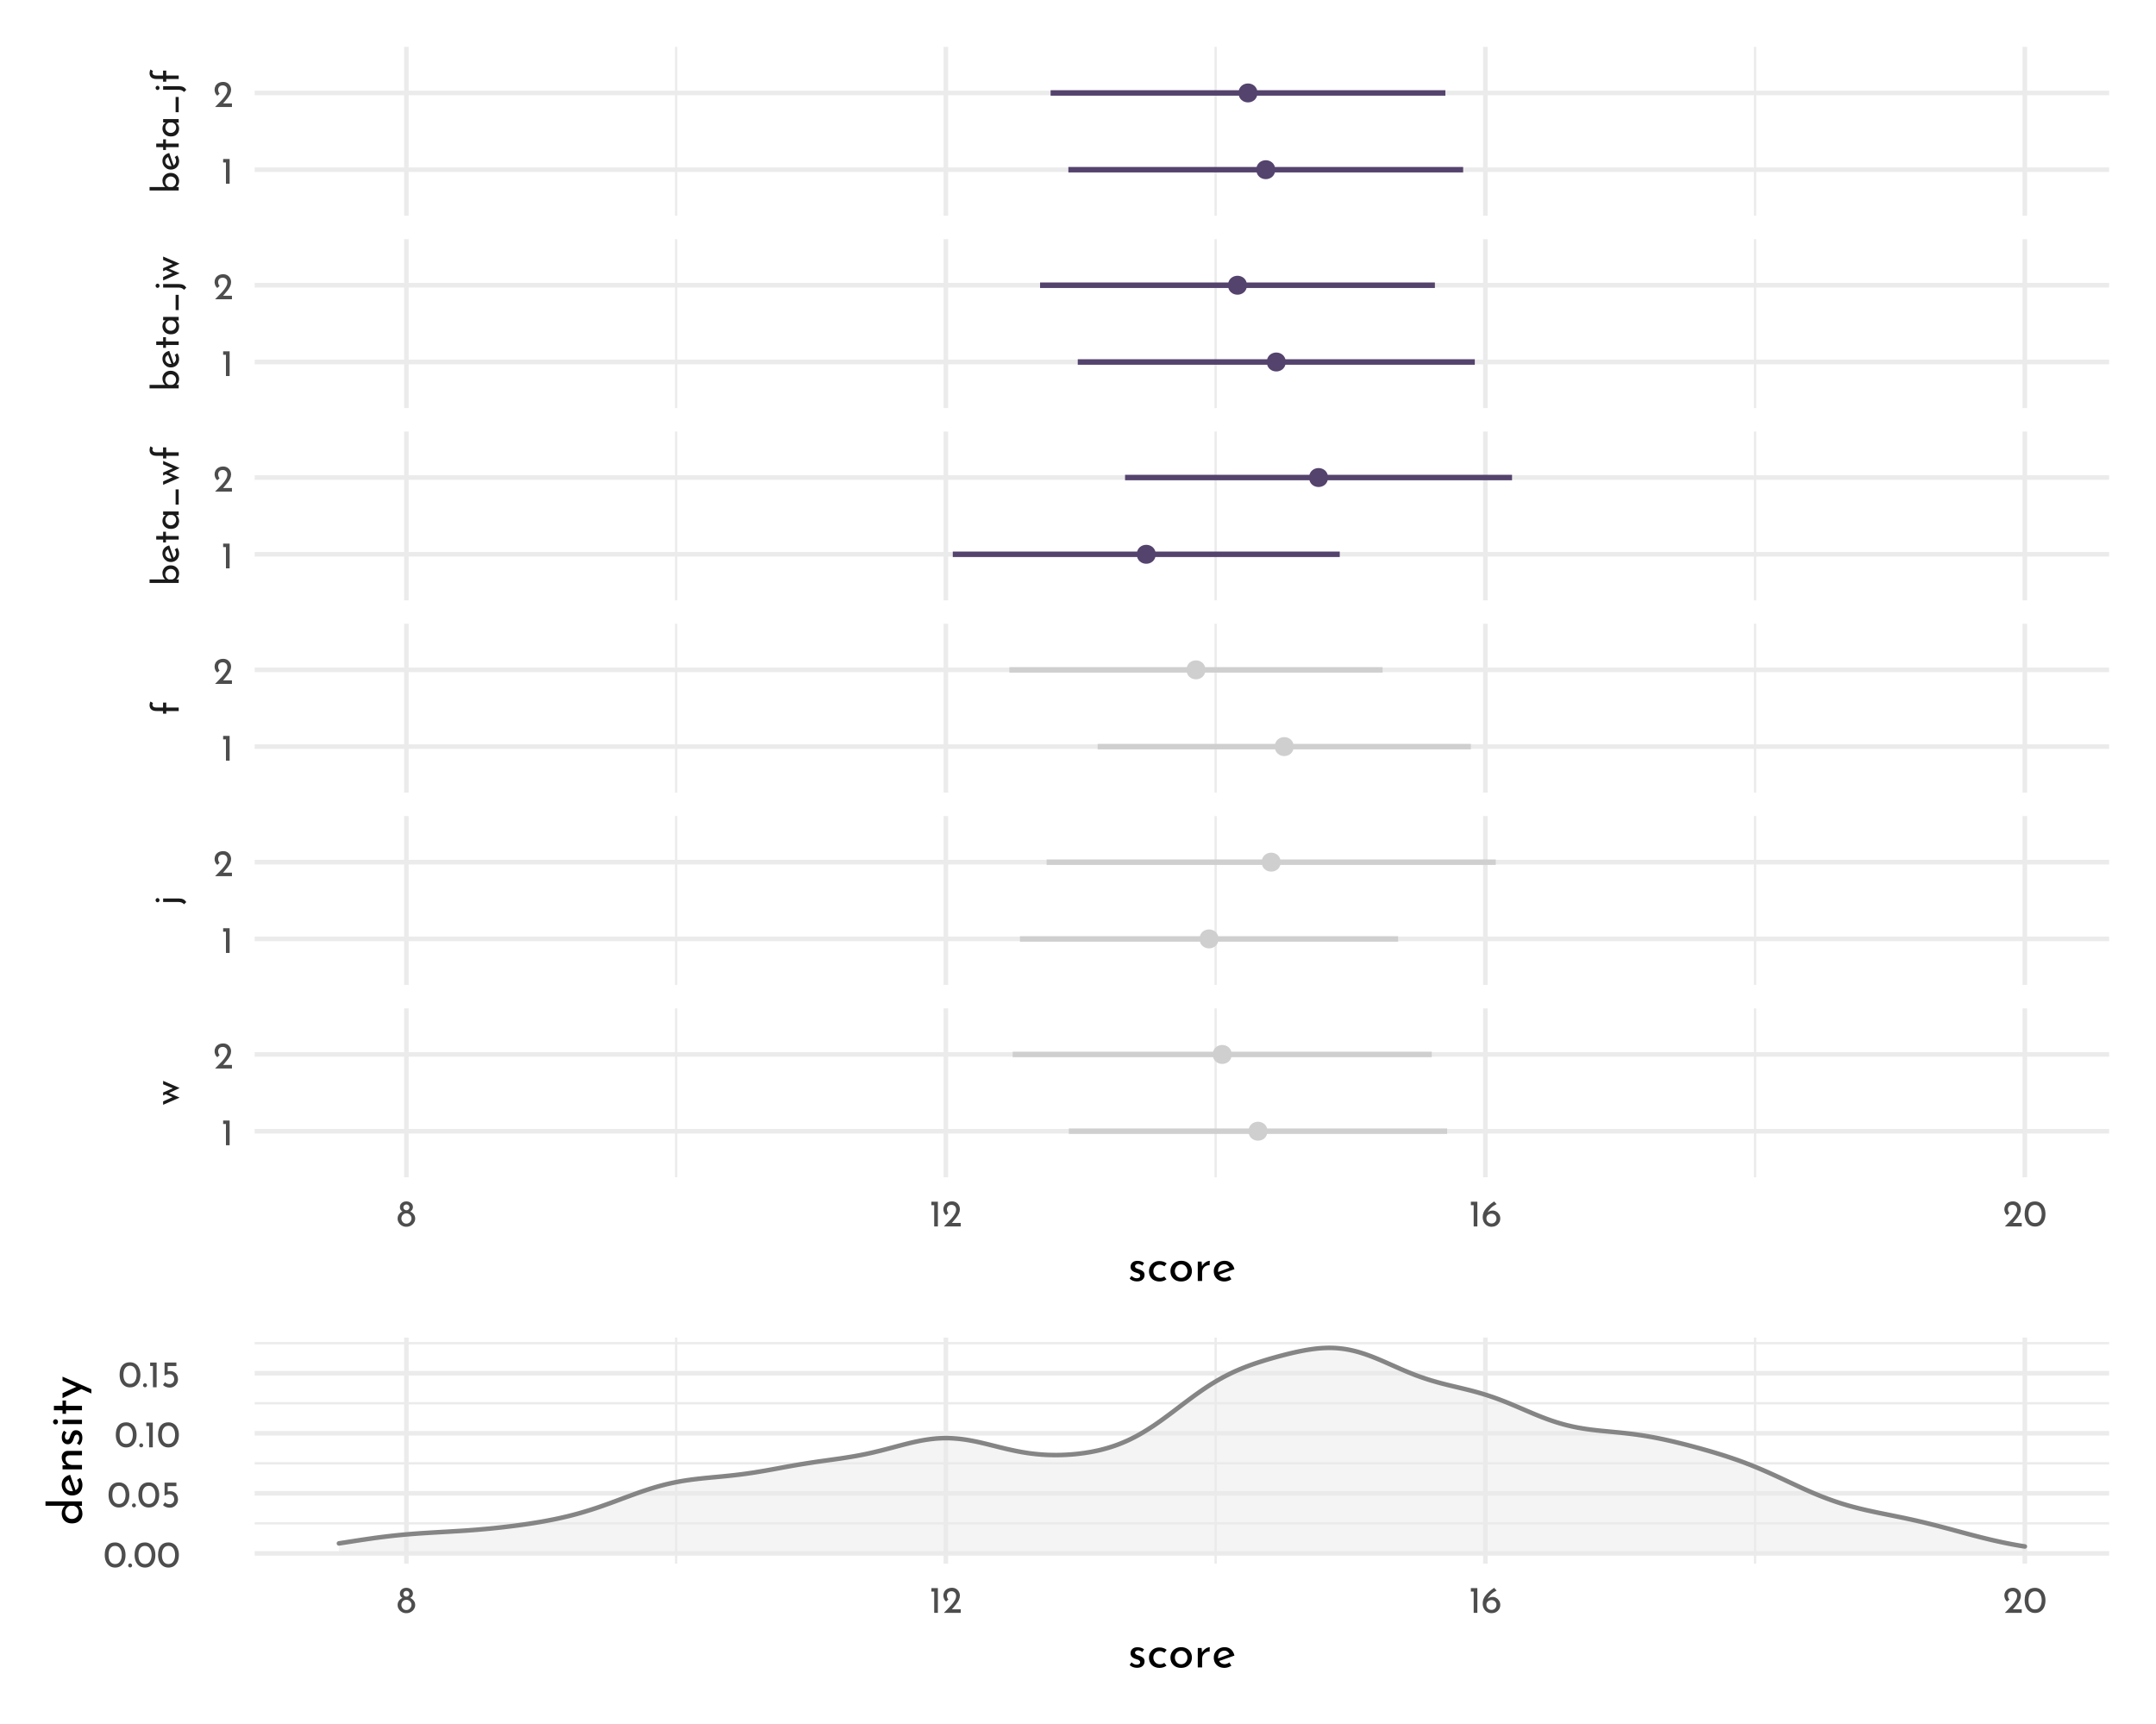 <?xml version="1.0" encoding="UTF-8"?>
<svg xmlns="http://www.w3.org/2000/svg" xmlns:xlink="http://www.w3.org/1999/xlink" width="504pt" height="403pt" viewBox="0 0 504 403" version="1.1">
<defs>
<g>
<symbol overflow="visible" id="glyph0-0">
<path style="stroke:none;" d=""/>
</symbol>
<symbol overflow="visible" id="glyph0-1">
<path style="stroke:none;" d="M -3.797 -3.047 C -3.797 -3.367 -3.711 -3.664 -3.547 -3.938 C -3.391 -4.219 -3.164 -4.438 -2.875 -4.594 C -2.594 -4.75 -2.258 -4.828 -1.875 -4.828 C -1.477 -4.828 -1.129 -4.738 -0.828 -4.562 C -0.535 -4.395 -0.305 -4.164 -0.141 -3.875 C 0.016 -3.594 0.094 -3.281 0.094 -2.938 C 0.094 -2.633 0.035 -2.363 -0.078 -2.125 C -0.203 -1.883 -0.363 -1.688 -0.562 -1.531 L 0 -1.531 L 0 -0.719 L -6.812 -0.719 L -6.812 -1.531 L -3.156 -1.531 C -3.352 -1.688 -3.508 -1.895 -3.625 -2.156 C -3.738 -2.426 -3.797 -2.723 -3.797 -3.047 Z M -0.609 -2.766 C -0.609 -3.117 -0.727 -3.41 -0.969 -3.641 C -1.219 -3.879 -1.52 -4 -1.875 -4 C -2.113 -4 -2.328 -3.941 -2.516 -3.828 C -2.711 -3.723 -2.863 -3.578 -2.969 -3.391 C -3.082 -3.203 -3.141 -2.992 -3.141 -2.766 C -3.141 -2.461 -3.055 -2.195 -2.891 -1.969 C -2.734 -1.75 -2.523 -1.602 -2.266 -1.531 L -1.516 -1.531 C -1.254 -1.602 -1.035 -1.75 -0.859 -1.969 C -0.691 -2.195 -0.609 -2.461 -0.609 -2.766 Z M -0.609 -2.766 "/>
</symbol>
<symbol overflow="visible" id="glyph0-2">
<path style="stroke:none;" d="M -0.609 -2.422 C -0.609 -2.723 -0.719 -3.02 -0.938 -3.312 L -0.328 -3.688 C -0.191 -3.488 -0.086 -3.273 -0.016 -3.047 C 0.055 -2.828 0.094 -2.613 0.094 -2.406 C 0.094 -2 0.008 -1.645 -0.156 -1.344 C -0.32 -1.039 -0.551 -0.805 -0.844 -0.641 C -1.145 -0.473 -1.477 -0.391 -1.844 -0.391 C -2.207 -0.391 -2.535 -0.477 -2.828 -0.656 C -3.117 -0.844 -3.352 -1.086 -3.531 -1.391 C -3.707 -1.703 -3.797 -2.047 -3.797 -2.422 C -3.797 -2.891 -3.656 -3.285 -3.375 -3.609 C -3.094 -3.93 -2.703 -4.148 -2.203 -4.266 L -1.203 -1.375 C -1.016 -1.488 -0.867 -1.633 -0.766 -1.812 C -0.66 -1.988 -0.609 -2.191 -0.609 -2.422 Z M -3.141 -2.359 C -3.141 -2.023 -3.02 -1.75 -2.781 -1.531 C -2.551 -1.312 -2.254 -1.203 -1.891 -1.203 C -1.805 -1.203 -1.738 -1.207 -1.688 -1.219 L -2.469 -3.328 C -2.664 -3.242 -2.828 -3.117 -2.953 -2.953 C -3.078 -2.797 -3.141 -2.598 -3.141 -2.359 Z M -3.141 -2.359 "/>
</symbol>
<symbol overflow="visible" id="glyph0-3">
<path style="stroke:none;" d="M -5.25 -1.891 L -3.641 -1.891 L -3.641 -2.891 L -2.984 -2.891 L -2.984 -1.891 L 0 -1.891 L 0 -1.062 L -2.984 -1.062 L -2.984 -0.391 L -3.641 -0.391 L -3.641 -1.062 L -5.25 -1.062 Z M -5.25 -1.891 "/>
</symbol>
<symbol overflow="visible" id="glyph0-4">
<path style="stroke:none;" d="M -3.641 -4.453 L 0 -4.453 L 0 -3.641 L -0.594 -3.641 C -0.426 -3.504 -0.27 -3.312 -0.125 -3.062 C 0.02 -2.82 0.094 -2.547 0.094 -2.234 C 0.094 -1.891 0.02 -1.578 -0.125 -1.297 C -0.281 -1.016 -0.5 -0.789 -0.781 -0.625 C -1.07 -0.469 -1.422 -0.391 -1.828 -0.391 C -2.223 -0.391 -2.566 -0.473 -2.859 -0.641 C -3.16 -0.805 -3.391 -1.031 -3.547 -1.312 C -3.711 -1.602 -3.797 -1.922 -3.797 -2.266 C -3.797 -2.578 -3.727 -2.848 -3.594 -3.078 C -3.457 -3.305 -3.281 -3.492 -3.062 -3.641 L -3.641 -3.688 Z M -0.594 -2.453 C -0.594 -2.754 -0.676 -3.008 -0.844 -3.219 C -1.008 -3.438 -1.234 -3.578 -1.516 -3.641 L -2.25 -3.641 C -2.5 -3.566 -2.703 -3.414 -2.859 -3.188 C -3.023 -2.969 -3.109 -2.711 -3.109 -2.422 C -3.109 -2.211 -3.055 -2.016 -2.953 -1.828 C -2.848 -1.641 -2.695 -1.488 -2.5 -1.375 C -2.312 -1.27 -2.098 -1.219 -1.859 -1.219 C -1.629 -1.219 -1.414 -1.273 -1.219 -1.391 C -1.031 -1.504 -0.879 -1.656 -0.766 -1.844 C -0.648 -2.031 -0.594 -2.234 -0.594 -2.453 Z M -0.594 -2.453 "/>
</symbol>
<symbol overflow="visible" id="glyph0-5">
<path style="stroke:none;" d="M -0.719 -4.453 L 0 -4.453 L 0 -0.891 L -0.719 -0.891 Z M -0.719 -4.453 "/>
</symbol>
<symbol overflow="visible" id="glyph0-6">
<path style="stroke:none;" d="M 1.25 -0.266 C 0.945 -0.617 0.523 -0.797 -0.016 -0.797 L -3.641 -0.797 L -3.641 -1.625 L 0.031 -1.625 C 0.445 -1.625 0.797 -1.555 1.078 -1.422 C 1.359 -1.285 1.586 -1.066 1.766 -0.766 Z M -4.938 -0.734 C -5.07 -0.734 -5.18 -0.781 -5.266 -0.875 C -5.359 -0.977 -5.406 -1.098 -5.406 -1.234 C -5.406 -1.359 -5.359 -1.469 -5.266 -1.562 C -5.18 -1.664 -5.07 -1.719 -4.938 -1.719 C -4.812 -1.719 -4.703 -1.664 -4.609 -1.562 C -4.523 -1.469 -4.484 -1.359 -4.484 -1.234 C -4.484 -1.098 -4.523 -0.977 -4.609 -0.875 C -4.703 -0.781 -4.812 -0.734 -4.938 -0.734 Z M -4.938 -0.734 "/>
</symbol>
<symbol overflow="visible" id="glyph0-7">
<path style="stroke:none;" d="M -2.906 -1.016 L -2.906 -0.391 L -3.656 -0.391 L -3.656 -1.016 L -5.188 -1.016 C -5.707 -1.016 -6.109 -1.133 -6.391 -1.375 C -6.672 -1.613 -6.812 -1.961 -6.812 -2.422 C -6.812 -2.555 -6.789 -2.695 -6.75 -2.844 C -6.719 -2.988 -6.664 -3.117 -6.594 -3.234 L -6 -2.875 C -6.094 -2.789 -6.141 -2.664 -6.141 -2.5 C -6.141 -2.281 -6.062 -2.113 -5.906 -2 C -5.758 -1.883 -5.516 -1.828 -5.172 -1.828 L -3.656 -1.828 L -3.656 -2.984 L -2.906 -2.984 L -2.906 -1.828 L 0 -1.828 L 0 -1.016 Z M -2.906 -1.016 "/>
</symbol>
<symbol overflow="visible" id="glyph0-8">
<path style="stroke:none;" d="M -3.641 -5.766 L 0.219 -4.094 L -2.281 -2.922 L 0.219 -1.859 L -3.641 -0.172 L -3.641 -0.969 L -1.438 -1.953 L -3.016 -2.625 L -3.641 -2.344 L -3.641 -3.047 L -1.375 -4.031 L -3.641 -4.969 Z M -3.641 -5.766 "/>
</symbol>
<symbol overflow="visible" id="glyph1-0">
<path style="stroke:none;" d=""/>
</symbol>
<symbol overflow="visible" id="glyph1-1">
<path style="stroke:none;" d="M 0.25 -1.828 C 0.25 -2.234 0.359 -2.578 0.578 -2.859 C 0.805 -3.148 1.07 -3.359 1.375 -3.484 C 1.188 -3.609 1.039 -3.754 0.938 -3.922 C 0.832 -4.086 0.781 -4.289 0.781 -4.531 C 0.781 -4.781 0.844 -5.004 0.969 -5.203 C 1.102 -5.41 1.285 -5.57 1.516 -5.688 C 1.742 -5.801 2.004 -5.859 2.297 -5.859 C 2.578 -5.859 2.832 -5.801 3.062 -5.688 C 3.301 -5.57 3.488 -5.414 3.625 -5.219 C 3.758 -5.02 3.828 -4.801 3.828 -4.562 C 3.828 -4.312 3.773 -4.102 3.672 -3.938 C 3.566 -3.77 3.41 -3.617 3.203 -3.484 C 3.523 -3.348 3.797 -3.133 4.016 -2.844 C 4.242 -2.562 4.359 -2.223 4.359 -1.828 C 4.359 -1.492 4.266 -1.18 4.078 -0.891 C 3.898 -0.598 3.648 -0.363 3.328 -0.188 C 3.016 -0.008 2.664 0.078 2.281 0.078 C 1.906 0.078 1.562 -0.008 1.25 -0.188 C 0.938 -0.363 0.691 -0.598 0.516 -0.891 C 0.336 -1.18 0.25 -1.492 0.25 -1.828 Z M 1.594 -4.438 C 1.594 -4.25 1.664 -4.094 1.812 -3.969 C 1.957 -3.844 2.125 -3.781 2.312 -3.781 C 2.5 -3.781 2.66 -3.844 2.797 -3.969 C 2.941 -4.094 3.016 -4.25 3.016 -4.438 C 3.016 -4.633 2.945 -4.801 2.812 -4.938 C 2.676 -5.07 2.508 -5.141 2.312 -5.141 C 2.113 -5.141 1.941 -5.07 1.797 -4.938 C 1.66 -4.801 1.594 -4.633 1.594 -4.438 Z M 1.125 -1.859 C 1.125 -1.648 1.176 -1.453 1.281 -1.266 C 1.383 -1.078 1.523 -0.926 1.703 -0.812 C 1.879 -0.707 2.07 -0.656 2.281 -0.656 C 2.5 -0.656 2.703 -0.707 2.891 -0.812 C 3.078 -0.926 3.223 -1.078 3.328 -1.266 C 3.441 -1.453 3.5 -1.648 3.5 -1.859 C 3.5 -2.078 3.445 -2.273 3.344 -2.453 C 3.238 -2.641 3.094 -2.785 2.906 -2.891 C 2.719 -3.004 2.52 -3.062 2.312 -3.062 C 2.094 -3.062 1.891 -3.008 1.703 -2.906 C 1.523 -2.801 1.383 -2.656 1.281 -2.469 C 1.176 -2.281 1.125 -2.078 1.125 -1.859 Z M 1.125 -1.859 "/>
</symbol>
<symbol overflow="visible" id="glyph1-2">
<path style="stroke:none;" d="M 1.984 -5.781 L 1.984 0 L 1.125 0 L 1.125 -4.969 L 0.469 -4.969 L 0.469 -5.781 Z M 1.984 -5.781 "/>
</symbol>
<symbol overflow="visible" id="glyph1-3">
<path style="stroke:none;" d="M 4.422 -0.828 L 4.422 0 L 0.469 0 L 0.766 -0.297 C 1.359 -0.891 1.82 -1.367 2.156 -1.734 C 2.5 -2.109 2.781 -2.484 3 -2.859 C 3.227 -3.242 3.344 -3.602 3.344 -3.938 C 3.344 -4.301 3.234 -4.578 3.016 -4.766 C 2.805 -4.953 2.551 -5.047 2.25 -5.047 C 2.008 -5.047 1.805 -4.992 1.641 -4.891 C 1.484 -4.785 1.367 -4.656 1.297 -4.5 C 1.223 -4.352 1.188 -4.207 1.188 -4.062 C 1.188 -3.688 1.301 -3.375 1.531 -3.125 L 1.016 -2.656 C 0.816 -2.77 0.656 -2.969 0.531 -3.25 C 0.414 -3.531 0.359 -3.789 0.359 -4.031 C 0.359 -4.352 0.438 -4.656 0.594 -4.938 C 0.758 -5.219 0.992 -5.441 1.297 -5.609 C 1.609 -5.773 1.973 -5.859 2.391 -5.859 C 2.742 -5.859 3.062 -5.773 3.344 -5.609 C 3.625 -5.441 3.836 -5.219 3.984 -4.938 C 4.141 -4.656 4.219 -4.348 4.219 -4.016 C 4.219 -3.68 4.141 -3.344 3.984 -3 C 3.828 -2.664 3.629 -2.352 3.391 -2.062 C 3.16 -1.77 2.852 -1.406 2.469 -0.969 L 2.344 -0.828 Z M 4.422 -0.828 "/>
</symbol>
<symbol overflow="visible" id="glyph1-4">
<path style="stroke:none;" d="M 2.688 -3.719 C 2.988 -3.719 3.27 -3.633 3.531 -3.469 C 3.801 -3.312 4.02 -3.094 4.188 -2.812 C 4.352 -2.531 4.438 -2.211 4.438 -1.859 C 4.438 -1.484 4.344 -1.145 4.156 -0.844 C 3.969 -0.551 3.719 -0.32 3.406 -0.156 C 3.094 0 2.758 0.078 2.406 0.078 C 2.02 0.078 1.664 -0.016 1.344 -0.203 C 1.031 -0.398 0.781 -0.672 0.594 -1.016 C 0.414 -1.359 0.328 -1.758 0.328 -2.219 C 0.328 -2.914 0.578 -3.566 1.078 -4.172 C 1.578 -4.773 2.219 -5.332 3 -5.844 L 3.578 -5.219 C 3.047 -4.957 2.602 -4.656 2.25 -4.312 C 1.906 -3.969 1.648 -3.613 1.484 -3.25 C 1.785 -3.562 2.188 -3.719 2.688 -3.719 Z M 2.375 -0.688 C 2.707 -0.688 2.984 -0.797 3.203 -1.016 C 3.43 -1.234 3.547 -1.516 3.547 -1.859 C 3.547 -2.191 3.43 -2.461 3.203 -2.672 C 2.984 -2.879 2.707 -2.984 2.375 -2.984 C 2.164 -2.984 1.969 -2.938 1.781 -2.844 C 1.602 -2.758 1.461 -2.641 1.359 -2.484 C 1.254 -2.328 1.203 -2.16 1.203 -1.984 L 1.203 -1.828 C 1.203 -1.617 1.254 -1.426 1.359 -1.25 C 1.461 -1.082 1.602 -0.945 1.781 -0.844 C 1.969 -0.738 2.164 -0.688 2.375 -0.688 Z M 2.375 -0.688 "/>
</symbol>
<symbol overflow="visible" id="glyph1-5">
<path style="stroke:none;" d="M 2.75 0.031 C 2.27 0.031 1.848 -0.086 1.484 -0.328 C 1.117 -0.566 0.832 -0.906 0.625 -1.344 C 0.414 -1.789 0.312 -2.316 0.312 -2.922 C 0.312 -3.879 0.523 -4.609 0.953 -5.109 C 1.391 -5.609 1.988 -5.852 2.75 -5.844 C 3.219 -5.844 3.633 -5.723 4 -5.484 C 4.375 -5.254 4.66 -4.914 4.859 -4.469 C 5.066 -4.031 5.172 -3.516 5.172 -2.922 C 5.172 -2.305 5.066 -1.773 4.859 -1.328 C 4.66 -0.891 4.375 -0.551 4 -0.312 C 3.633 -0.082 3.219 0.031 2.75 0.031 Z M 2.734 -0.797 C 3.234 -0.797 3.613 -0.988 3.875 -1.375 C 4.145 -1.758 4.285 -2.281 4.297 -2.938 C 4.285 -3.57 4.145 -4.078 3.875 -4.453 C 3.613 -4.836 3.234 -5.031 2.734 -5.031 C 2.242 -5.031 1.863 -4.836 1.594 -4.453 C 1.332 -4.078 1.203 -3.566 1.203 -2.922 C 1.203 -2.266 1.332 -1.742 1.594 -1.359 C 1.863 -0.984 2.242 -0.797 2.734 -0.797 Z M 2.734 -0.797 "/>
</symbol>
<symbol overflow="visible" id="glyph1-6">
<path style="stroke:none;" d="M 0.297 -0.469 C 0.297 -0.594 0.344 -0.703 0.438 -0.797 C 0.531 -0.891 0.641 -0.938 0.766 -0.938 C 0.879 -0.938 0.984 -0.891 1.078 -0.797 C 1.172 -0.703 1.219 -0.594 1.219 -0.469 C 1.219 -0.332 1.172 -0.219 1.078 -0.125 C 0.984 -0.039 0.879 0 0.766 0 C 0.641 0 0.531 -0.039 0.438 -0.125 C 0.344 -0.219 0.297 -0.332 0.297 -0.469 Z M 0.297 -0.469 "/>
</symbol>
<symbol overflow="visible" id="glyph1-7">
<path style="stroke:none;" d="M 2.266 -3.781 C 2.641 -3.781 2.961 -3.691 3.234 -3.516 C 3.516 -3.348 3.723 -3.125 3.859 -2.844 C 4.004 -2.562 4.078 -2.242 4.078 -1.891 C 4.078 -1.523 3.992 -1.191 3.828 -0.891 C 3.66 -0.598 3.43 -0.363 3.141 -0.188 C 2.848 -0.008 2.52 0.078 2.156 0.078 C 1.852 0.078 1.555 0.02 1.266 -0.094 C 0.984 -0.207 0.754 -0.352 0.578 -0.531 L 1.031 -1.203 C 1.145 -1.066 1.297 -0.957 1.484 -0.875 C 1.68 -0.789 1.879 -0.75 2.078 -0.75 C 2.398 -0.75 2.664 -0.852 2.875 -1.062 C 3.082 -1.27 3.188 -1.535 3.188 -1.859 C 3.188 -2.223 3.086 -2.516 2.891 -2.734 C 2.703 -2.953 2.426 -3.062 2.062 -3.062 C 1.863 -3.062 1.676 -3.031 1.5 -2.969 C 1.32 -2.914 1.133 -2.836 0.938 -2.734 L 0.938 -5.781 L 3.703 -5.781 L 3.703 -4.969 L 1.672 -4.969 L 1.672 -3.719 C 1.859 -3.758 2.055 -3.781 2.266 -3.781 Z M 2.266 -3.781 "/>
</symbol>
<symbol overflow="visible" id="glyph2-0">
<path style="stroke:none;" d=""/>
</symbol>
<symbol overflow="visible" id="glyph2-1">
<path style="stroke:none;" d="M 2.172 0.094 C 1.836 0.094 1.52 0.035 1.219 -0.078 C 0.914 -0.191 0.664 -0.363 0.469 -0.594 L 0.906 -1.188 C 1.094 -1.008 1.285 -0.875 1.484 -0.781 C 1.691 -0.688 1.895 -0.641 2.094 -0.641 C 2.332 -0.641 2.531 -0.688 2.688 -0.781 C 2.844 -0.875 2.922 -1.02 2.922 -1.219 C 2.922 -1.375 2.867 -1.5 2.766 -1.594 C 2.672 -1.688 2.562 -1.754 2.438 -1.797 C 2.32 -1.848 2.125 -1.914 1.844 -2 C 1.062 -2.25 0.672 -2.691 0.672 -3.328 C 0.672 -3.711 0.812 -4.039 1.094 -4.312 C 1.375 -4.582 1.77 -4.719 2.281 -4.719 C 2.602 -4.719 2.891 -4.676 3.141 -4.594 C 3.391 -4.52 3.617 -4.395 3.828 -4.219 L 3.422 -3.594 C 3.305 -3.707 3.156 -3.801 2.969 -3.875 C 2.789 -3.957 2.625 -4 2.469 -4 C 2.258 -4 2.082 -3.945 1.938 -3.844 C 1.789 -3.75 1.719 -3.617 1.719 -3.453 C 1.719 -3.316 1.766 -3.203 1.859 -3.109 C 1.953 -3.016 2.051 -2.945 2.156 -2.906 C 2.258 -2.863 2.461 -2.797 2.766 -2.703 C 3.141 -2.578 3.43 -2.414 3.641 -2.219 C 3.848 -2.02 3.953 -1.754 3.953 -1.422 C 3.953 -0.984 3.797 -0.617 3.484 -0.328 C 3.18 -0.047 2.742 0.094 2.172 0.094 Z M 2.172 0.094 "/>
</symbol>
<symbol overflow="visible" id="glyph2-2">
<path style="stroke:none;" d="M 4.594 -0.422 C 4.383 -0.254 4.141 -0.125 3.859 -0.031 C 3.578 0.062 3.285 0.109 2.984 0.109 C 2.492 0.109 2.062 0.008 1.688 -0.188 C 1.312 -0.383 1.02 -0.664 0.812 -1.031 C 0.602 -1.395 0.5 -1.812 0.5 -2.281 C 0.5 -2.75 0.609 -3.164 0.828 -3.531 C 1.047 -3.895 1.336 -4.176 1.703 -4.375 C 2.066 -4.57 2.461 -4.672 2.891 -4.672 C 3.586 -4.672 4.164 -4.484 4.625 -4.109 L 4.109 -3.438 C 3.961 -3.539 3.789 -3.629 3.594 -3.703 C 3.406 -3.785 3.203 -3.828 2.984 -3.828 C 2.711 -3.828 2.461 -3.758 2.234 -3.625 C 2.016 -3.488 1.836 -3.301 1.703 -3.062 C 1.578 -2.832 1.516 -2.57 1.516 -2.281 C 1.516 -2 1.582 -1.738 1.719 -1.5 C 1.852 -1.27 2.035 -1.082 2.266 -0.938 C 2.504 -0.801 2.773 -0.734 3.078 -0.734 C 3.453 -0.734 3.781 -0.844 4.062 -1.062 Z M 4.594 -0.422 "/>
</symbol>
<symbol overflow="visible" id="glyph2-3">
<path style="stroke:none;" d="M 0.5 -2.328 C 0.5 -2.766 0.602 -3.172 0.812 -3.547 C 1.031 -3.922 1.332 -4.211 1.719 -4.422 C 2.102 -4.629 2.539 -4.734 3.031 -4.734 C 3.508 -4.734 3.938 -4.629 4.312 -4.422 C 4.695 -4.211 4.992 -3.922 5.203 -3.547 C 5.41 -3.18 5.516 -2.773 5.516 -2.328 C 5.516 -1.867 5.41 -1.453 5.203 -1.078 C 4.992 -0.711 4.695 -0.422 4.312 -0.203 C 3.926 0.004 3.488 0.109 3 0.109 C 2.52 0.109 2.086 0.008 1.703 -0.188 C 1.328 -0.395 1.031 -0.68 0.812 -1.047 C 0.602 -1.41 0.5 -1.836 0.5 -2.328 Z M 1.531 -2.312 C 1.531 -2.02 1.594 -1.754 1.719 -1.516 C 1.844 -1.273 2.016 -1.082 2.234 -0.938 C 2.461 -0.801 2.711 -0.734 2.984 -0.734 C 3.41 -0.734 3.766 -0.883 4.047 -1.188 C 4.328 -1.488 4.469 -1.863 4.469 -2.312 C 4.469 -2.758 4.328 -3.133 4.047 -3.438 C 3.766 -3.738 3.41 -3.891 2.984 -3.891 C 2.711 -3.891 2.461 -3.816 2.234 -3.672 C 2.016 -3.535 1.844 -3.344 1.719 -3.094 C 1.594 -2.852 1.531 -2.594 1.531 -2.312 Z M 1.531 -2.312 "/>
</symbol>
<symbol overflow="visible" id="glyph2-4">
<path style="stroke:none;" d="M 1.875 -3.469 C 2 -3.719 2.164 -3.938 2.375 -4.125 C 2.594 -4.32 2.82 -4.473 3.062 -4.578 C 3.312 -4.68 3.523 -4.734 3.703 -4.734 L 3.656 -3.719 C 3.332 -3.727 3.035 -3.66 2.766 -3.516 C 2.492 -3.367 2.281 -3.164 2.125 -2.906 C 1.977 -2.645 1.906 -2.367 1.906 -2.078 L 1.906 0 L 0.891 0 L 0.891 -4.547 L 1.797 -4.547 Z M 1.875 -3.469 "/>
</symbol>
<symbol overflow="visible" id="glyph2-5">
<path style="stroke:none;" d="M 3.031 -0.766 C 3.406 -0.766 3.773 -0.898 4.141 -1.172 L 4.609 -0.406 C 4.367 -0.25 4.109 -0.125 3.828 -0.031 C 3.547 0.062 3.27 0.109 3 0.109 C 2.5 0.109 2.055 0.004 1.672 -0.203 C 1.297 -0.41 1.004 -0.695 0.797 -1.062 C 0.598 -1.426 0.5 -1.844 0.5 -2.312 C 0.5 -2.758 0.609 -3.164 0.828 -3.531 C 1.055 -3.906 1.363 -4.195 1.75 -4.406 C 2.133 -4.625 2.562 -4.734 3.031 -4.734 C 3.625 -4.734 4.117 -4.562 4.516 -4.219 C 4.91 -3.875 5.18 -3.391 5.328 -2.766 L 1.734 -1.5 C 1.859 -1.27 2.031 -1.086 2.25 -0.953 C 2.477 -0.828 2.738 -0.766 3.031 -0.766 Z M 2.953 -3.922 C 2.535 -3.922 2.188 -3.773 1.906 -3.484 C 1.633 -3.191 1.5 -2.816 1.5 -2.359 C 1.5 -2.254 1.504 -2.172 1.516 -2.109 L 4.172 -3.094 C 4.055 -3.344 3.898 -3.539 3.703 -3.688 C 3.504 -3.844 3.254 -3.922 2.953 -3.922 Z M 2.953 -3.922 "/>
</symbol>
<symbol overflow="visible" id="glyph3-0">
<path style="stroke:none;" d=""/>
</symbol>
<symbol overflow="visible" id="glyph3-1">
<path style="stroke:none;" d="M -8.531 -5.641 L 0 -5.641 L 0 -4.609 L -0.719 -4.609 C -0.457 -4.391 -0.254 -4.117 -0.109 -3.797 C 0.035 -3.484 0.109 -3.133 0.109 -2.75 C 0.109 -2.32 0.008 -1.938 -0.188 -1.594 C -0.395 -1.25 -0.68 -0.977 -1.047 -0.781 C -1.422 -0.594 -1.852 -0.5 -2.344 -0.5 C -2.832 -0.5 -3.258 -0.598 -3.625 -0.797 C -3.988 -1.004 -4.266 -1.285 -4.453 -1.641 C -4.641 -2.004 -4.734 -2.414 -4.734 -2.875 C -4.734 -3.219 -4.66 -3.547 -4.516 -3.859 C -4.379 -4.18 -4.188 -4.438 -3.938 -4.625 L -8.531 -4.625 Z M -0.766 -3.062 C -0.766 -3.457 -0.867 -3.789 -1.078 -4.062 C -1.297 -4.344 -1.586 -4.523 -1.953 -4.609 L -2.812 -4.609 C -3.133 -4.523 -3.398 -4.336 -3.609 -4.047 C -3.816 -3.766 -3.922 -3.438 -3.922 -3.062 C -3.922 -2.789 -3.852 -2.535 -3.719 -2.297 C -3.582 -2.066 -3.395 -1.879 -3.156 -1.734 C -2.926 -1.598 -2.66 -1.531 -2.359 -1.531 C -2.055 -1.531 -1.785 -1.598 -1.547 -1.734 C -1.305 -1.879 -1.113 -2.066 -0.969 -2.297 C -0.832 -2.535 -0.766 -2.789 -0.766 -3.062 Z M -0.766 -3.062 "/>
</symbol>
<symbol overflow="visible" id="glyph3-2">
<path style="stroke:none;" d="M -0.766 -3.031 C -0.766 -3.406 -0.898 -3.773 -1.172 -4.141 L -0.406 -4.609 C -0.25 -4.367 -0.125 -4.109 -0.031 -3.828 C 0.062 -3.547 0.109 -3.27 0.109 -3 C 0.109 -2.5 0.004 -2.055 -0.203 -1.672 C -0.41 -1.297 -0.695 -1.004 -1.062 -0.797 C -1.426 -0.598 -1.844 -0.5 -2.312 -0.5 C -2.758 -0.5 -3.164 -0.609 -3.531 -0.828 C -3.906 -1.055 -4.195 -1.363 -4.406 -1.75 C -4.625 -2.133 -4.734 -2.562 -4.734 -3.031 C -4.734 -3.625 -4.562 -4.117 -4.219 -4.516 C -3.875 -4.91 -3.391 -5.18 -2.766 -5.328 L -1.5 -1.734 C -1.27 -1.859 -1.086 -2.031 -0.953 -2.25 C -0.828 -2.477 -0.766 -2.738 -0.766 -3.031 Z M -3.922 -2.953 C -3.922 -2.535 -3.773 -2.188 -3.484 -1.906 C -3.191 -1.633 -2.816 -1.5 -2.359 -1.5 C -2.254 -1.5 -2.172 -1.504 -2.109 -1.516 L -3.094 -4.172 C -3.344 -4.055 -3.539 -3.898 -3.688 -3.703 C -3.844 -3.504 -3.922 -3.254 -3.922 -2.953 Z M -3.922 -2.953 "/>
</symbol>
<symbol overflow="visible" id="glyph3-3">
<path style="stroke:none;" d="M -4.734 -3.719 C -4.734 -4.145 -4.602 -4.492 -4.344 -4.766 C -4.094 -5.047 -3.766 -5.191 -3.359 -5.203 L 0 -5.203 L 0 -4.172 L -3.016 -4.172 C -3.273 -4.148 -3.477 -4.07 -3.625 -3.938 C -3.77 -3.801 -3.844 -3.594 -3.844 -3.312 C -3.844 -2.906 -3.68 -2.566 -3.359 -2.297 C -3.035 -2.035 -2.629 -1.906 -2.141 -1.906 L 0 -1.906 L 0 -0.891 L -4.547 -0.891 L -4.547 -1.812 L -3.672 -1.875 C -4.004 -2.039 -4.266 -2.285 -4.453 -2.609 C -4.641 -2.93 -4.734 -3.301 -4.734 -3.719 Z M -4.734 -3.719 "/>
</symbol>
<symbol overflow="visible" id="glyph3-4">
<path style="stroke:none;" d="M 0.094 -2.172 C 0.094 -1.836 0.035 -1.52 -0.078 -1.219 C -0.191 -0.914 -0.363 -0.664 -0.594 -0.469 L -1.188 -0.906 C -1.008 -1.094 -0.875 -1.285 -0.781 -1.484 C -0.688 -1.691 -0.641 -1.895 -0.641 -2.094 C -0.641 -2.332 -0.688 -2.531 -0.781 -2.688 C -0.875 -2.844 -1.02 -2.922 -1.219 -2.922 C -1.375 -2.922 -1.5 -2.867 -1.594 -2.766 C -1.688 -2.672 -1.754 -2.562 -1.797 -2.438 C -1.848 -2.32 -1.914 -2.125 -2 -1.844 C -2.25 -1.062 -2.691 -0.672 -3.328 -0.672 C -3.711 -0.672 -4.039 -0.812 -4.312 -1.094 C -4.582 -1.375 -4.719 -1.77 -4.719 -2.281 C -4.719 -2.602 -4.676 -2.891 -4.594 -3.141 C -4.52 -3.391 -4.395 -3.617 -4.219 -3.828 L -3.594 -3.422 C -3.707 -3.305 -3.801 -3.156 -3.875 -2.969 C -3.957 -2.789 -4 -2.625 -4 -2.469 C -4 -2.258 -3.945 -2.082 -3.844 -1.938 C -3.75 -1.789 -3.617 -1.719 -3.453 -1.719 C -3.316 -1.719 -3.203 -1.766 -3.109 -1.859 C -3.016 -1.953 -2.945 -2.051 -2.906 -2.156 C -2.863 -2.258 -2.797 -2.461 -2.703 -2.766 C -2.578 -3.141 -2.414 -3.43 -2.219 -3.641 C -2.02 -3.848 -1.754 -3.953 -1.422 -3.953 C -0.984 -3.953 -0.617 -3.797 -0.328 -3.484 C -0.047 -3.18 0.094 -2.742 0.094 -2.172 Z M 0.094 -2.172 "/>
</symbol>
<symbol overflow="visible" id="glyph3-5">
<path style="stroke:none;" d="M -4.547 -1.906 L 0 -1.906 L 0 -0.891 L -4.547 -0.891 Z M -6.188 -0.812 C -6.344 -0.812 -6.477 -0.875 -6.594 -1 C -6.707 -1.125 -6.766 -1.266 -6.766 -1.422 C -6.766 -1.586 -6.707 -1.727 -6.594 -1.844 C -6.477 -1.969 -6.344 -2.031 -6.188 -2.031 C -6.02 -2.031 -5.879 -1.969 -5.766 -1.844 C -5.66 -1.727 -5.609 -1.586 -5.609 -1.422 C -5.609 -1.266 -5.66 -1.125 -5.766 -1 C -5.879 -0.875 -6.02 -0.812 -6.188 -0.812 Z M -6.188 -0.812 "/>
</symbol>
<symbol overflow="visible" id="glyph3-6">
<path style="stroke:none;" d="M -6.562 -2.359 L -4.547 -2.359 L -4.547 -3.609 L -3.734 -3.609 L -3.734 -2.359 L 0 -2.359 L 0 -1.328 L -3.734 -1.328 L -3.734 -0.5 L -4.547 -0.5 L -4.547 -1.328 L -6.562 -1.328 Z M -6.562 -2.359 "/>
</symbol>
<symbol overflow="visible" id="glyph3-7">
<path style="stroke:none;" d="M -4.547 -5.219 L 2.188 -2.281 L 2.188 -1.281 L -0.156 -2.328 L -4.547 -0.203 L -4.547 -1.359 L -1.312 -2.844 L -4.547 -4.281 Z M -4.547 -5.219 "/>
</symbol>
</g>
<clipPath id="clip1">
  <path d="M 157 10.957 L 159 10.957 L 159 50.43 L 157 50.43 Z M 157 10.957 "/>
</clipPath>
<clipPath id="clip2">
  <path d="M 283 10.957 L 285 10.957 L 285 50.43 L 283 50.43 Z M 283 10.957 "/>
</clipPath>
<clipPath id="clip3">
  <path d="M 410 10.957 L 411 10.957 L 411 50.43 L 410 50.43 Z M 410 10.957 "/>
</clipPath>
<clipPath id="clip4">
  <path d="M 59.531 39 L 493.043 39 L 493.043 41 L 59.531 41 Z M 59.531 39 "/>
</clipPath>
<clipPath id="clip5">
  <path d="M 59.531 21 L 493.043 21 L 493.043 23 L 59.531 23 Z M 59.531 21 "/>
</clipPath>
<clipPath id="clip6">
  <path d="M 94 10.957 L 96 10.957 L 96 50.43 L 94 50.43 Z M 94 10.957 "/>
</clipPath>
<clipPath id="clip7">
  <path d="M 220 10.957 L 222 10.957 L 222 50.43 L 220 50.43 Z M 220 10.957 "/>
</clipPath>
<clipPath id="clip8">
  <path d="M 346 10.957 L 348 10.957 L 348 50.43 L 346 50.43 Z M 346 10.957 "/>
</clipPath>
<clipPath id="clip9">
  <path d="M 472 10.957 L 474 10.957 L 474 50.43 L 472 50.43 Z M 472 10.957 "/>
</clipPath>
<clipPath id="clip10">
  <path d="M 157 55.91 L 159 55.91 L 159 95.383 L 157 95.383 Z M 157 55.91 "/>
</clipPath>
<clipPath id="clip11">
  <path d="M 283 55.91 L 285 55.91 L 285 95.383 L 283 95.383 Z M 283 55.91 "/>
</clipPath>
<clipPath id="clip12">
  <path d="M 410 55.91 L 411 55.91 L 411 95.383 L 410 95.383 Z M 410 55.91 "/>
</clipPath>
<clipPath id="clip13">
  <path d="M 59.531 84 L 493.043 84 L 493.043 86 L 59.531 86 Z M 59.531 84 "/>
</clipPath>
<clipPath id="clip14">
  <path d="M 59.531 66 L 493.043 66 L 493.043 68 L 59.531 68 Z M 59.531 66 "/>
</clipPath>
<clipPath id="clip15">
  <path d="M 94 55.91 L 96 55.91 L 96 95.383 L 94 95.383 Z M 94 55.91 "/>
</clipPath>
<clipPath id="clip16">
  <path d="M 220 55.91 L 222 55.91 L 222 95.383 L 220 95.383 Z M 220 55.91 "/>
</clipPath>
<clipPath id="clip17">
  <path d="M 346 55.91 L 348 55.91 L 348 95.383 L 346 95.383 Z M 346 55.91 "/>
</clipPath>
<clipPath id="clip18">
  <path d="M 472 55.91 L 474 55.91 L 474 95.383 L 472 95.383 Z M 472 55.91 "/>
</clipPath>
<clipPath id="clip19">
  <path d="M 157 100.863 L 159 100.863 L 159 140.336 L 157 140.336 Z M 157 100.863 "/>
</clipPath>
<clipPath id="clip20">
  <path d="M 283 100.863 L 285 100.863 L 285 140.336 L 283 140.336 Z M 283 100.863 "/>
</clipPath>
<clipPath id="clip21">
  <path d="M 410 100.863 L 411 100.863 L 411 140.336 L 410 140.336 Z M 410 100.863 "/>
</clipPath>
<clipPath id="clip22">
  <path d="M 59.531 129 L 493.043 129 L 493.043 131 L 59.531 131 Z M 59.531 129 "/>
</clipPath>
<clipPath id="clip23">
  <path d="M 59.531 111 L 493.043 111 L 493.043 113 L 59.531 113 Z M 59.531 111 "/>
</clipPath>
<clipPath id="clip24">
  <path d="M 94 100.863 L 96 100.863 L 96 140.336 L 94 140.336 Z M 94 100.863 "/>
</clipPath>
<clipPath id="clip25">
  <path d="M 220 100.863 L 222 100.863 L 222 140.336 L 220 140.336 Z M 220 100.863 "/>
</clipPath>
<clipPath id="clip26">
  <path d="M 346 100.863 L 348 100.863 L 348 140.336 L 346 140.336 Z M 346 100.863 "/>
</clipPath>
<clipPath id="clip27">
  <path d="M 472 100.863 L 474 100.863 L 474 140.336 L 472 140.336 Z M 472 100.863 "/>
</clipPath>
<clipPath id="clip28">
  <path d="M 157 145.816 L 159 145.816 L 159 185.289 L 157 185.289 Z M 157 145.816 "/>
</clipPath>
<clipPath id="clip29">
  <path d="M 283 145.816 L 285 145.816 L 285 185.289 L 283 185.289 Z M 283 145.816 "/>
</clipPath>
<clipPath id="clip30">
  <path d="M 410 145.816 L 411 145.816 L 411 185.289 L 410 185.289 Z M 410 145.816 "/>
</clipPath>
<clipPath id="clip31">
  <path d="M 59.531 173 L 493.043 173 L 493.043 176 L 59.531 176 Z M 59.531 173 "/>
</clipPath>
<clipPath id="clip32">
  <path d="M 59.531 156 L 493.043 156 L 493.043 158 L 59.531 158 Z M 59.531 156 "/>
</clipPath>
<clipPath id="clip33">
  <path d="M 94 145.816 L 96 145.816 L 96 185.289 L 94 185.289 Z M 94 145.816 "/>
</clipPath>
<clipPath id="clip34">
  <path d="M 220 145.816 L 222 145.816 L 222 185.289 L 220 185.289 Z M 220 145.816 "/>
</clipPath>
<clipPath id="clip35">
  <path d="M 346 145.816 L 348 145.816 L 348 185.289 L 346 185.289 Z M 346 145.816 "/>
</clipPath>
<clipPath id="clip36">
  <path d="M 472 145.816 L 474 145.816 L 474 185.289 L 472 185.289 Z M 472 145.816 "/>
</clipPath>
<clipPath id="clip37">
  <path d="M 157 190.77 L 159 190.77 L 159 230.242 L 157 230.242 Z M 157 190.77 "/>
</clipPath>
<clipPath id="clip38">
  <path d="M 283 190.77 L 285 190.77 L 285 230.242 L 283 230.242 Z M 283 190.77 "/>
</clipPath>
<clipPath id="clip39">
  <path d="M 410 190.77 L 411 190.77 L 411 230.242 L 410 230.242 Z M 410 190.77 "/>
</clipPath>
<clipPath id="clip40">
  <path d="M 59.531 218 L 493.043 218 L 493.043 221 L 59.531 221 Z M 59.531 218 "/>
</clipPath>
<clipPath id="clip41">
  <path d="M 59.531 201 L 493.043 201 L 493.043 203 L 59.531 203 Z M 59.531 201 "/>
</clipPath>
<clipPath id="clip42">
  <path d="M 94 190.77 L 96 190.77 L 96 230.242 L 94 230.242 Z M 94 190.77 "/>
</clipPath>
<clipPath id="clip43">
  <path d="M 220 190.77 L 222 190.77 L 222 230.242 L 220 230.242 Z M 220 190.77 "/>
</clipPath>
<clipPath id="clip44">
  <path d="M 346 190.77 L 348 190.77 L 348 230.242 L 346 230.242 Z M 346 190.77 "/>
</clipPath>
<clipPath id="clip45">
  <path d="M 472 190.77 L 474 190.77 L 474 230.242 L 472 230.242 Z M 472 190.77 "/>
</clipPath>
<clipPath id="clip46">
  <path d="M 157 235.719 L 159 235.719 L 159 275.191 L 157 275.191 Z M 157 235.719 "/>
</clipPath>
<clipPath id="clip47">
  <path d="M 283 235.719 L 285 235.719 L 285 275.191 L 283 275.191 Z M 283 235.719 "/>
</clipPath>
<clipPath id="clip48">
  <path d="M 410 235.719 L 411 235.719 L 411 275.191 L 410 275.191 Z M 410 235.719 "/>
</clipPath>
<clipPath id="clip49">
  <path d="M 59.531 263 L 493.043 263 L 493.043 265 L 59.531 265 Z M 59.531 263 "/>
</clipPath>
<clipPath id="clip50">
  <path d="M 59.531 245 L 493.043 245 L 493.043 248 L 59.531 248 Z M 59.531 245 "/>
</clipPath>
<clipPath id="clip51">
  <path d="M 94 235.719 L 96 235.719 L 96 275.191 L 94 275.191 Z M 94 235.719 "/>
</clipPath>
<clipPath id="clip52">
  <path d="M 220 235.719 L 222 235.719 L 222 275.191 L 220 275.191 Z M 220 235.719 "/>
</clipPath>
<clipPath id="clip53">
  <path d="M 346 235.719 L 348 235.719 L 348 275.191 L 346 275.191 Z M 346 235.719 "/>
</clipPath>
<clipPath id="clip54">
  <path d="M 472 235.719 L 474 235.719 L 474 275.191 L 472 275.191 Z M 472 235.719 "/>
</clipPath>
<clipPath id="clip55">
  <path d="M 59.531 355 L 493.043 355 L 493.043 357 L 59.531 357 Z M 59.531 355 "/>
</clipPath>
<clipPath id="clip56">
  <path d="M 59.531 341 L 493.043 341 L 493.043 343 L 59.531 343 Z M 59.531 341 "/>
</clipPath>
<clipPath id="clip57">
  <path d="M 59.531 327 L 493.043 327 L 493.043 329 L 59.531 329 Z M 59.531 327 "/>
</clipPath>
<clipPath id="clip58">
  <path d="M 59.531 313 L 493.043 313 L 493.043 315 L 59.531 315 Z M 59.531 313 "/>
</clipPath>
<clipPath id="clip59">
  <path d="M 157 312.672 L 159 312.672 L 159 365.52 L 157 365.52 Z M 157 312.672 "/>
</clipPath>
<clipPath id="clip60">
  <path d="M 283 312.672 L 285 312.672 L 285 365.52 L 283 365.52 Z M 283 312.672 "/>
</clipPath>
<clipPath id="clip61">
  <path d="M 410 312.672 L 411 312.672 L 411 365.52 L 410 365.52 Z M 410 312.672 "/>
</clipPath>
<clipPath id="clip62">
  <path d="M 59.531 362 L 493.043 362 L 493.043 364 L 59.531 364 Z M 59.531 362 "/>
</clipPath>
<clipPath id="clip63">
  <path d="M 59.531 348 L 493.043 348 L 493.043 350 L 59.531 350 Z M 59.531 348 "/>
</clipPath>
<clipPath id="clip64">
  <path d="M 59.531 334 L 493.043 334 L 493.043 336 L 59.531 336 Z M 59.531 334 "/>
</clipPath>
<clipPath id="clip65">
  <path d="M 59.531 320 L 493.043 320 L 493.043 322 L 59.531 322 Z M 59.531 320 "/>
</clipPath>
<clipPath id="clip66">
  <path d="M 94 312.672 L 96 312.672 L 96 365.52 L 94 365.52 Z M 94 312.672 "/>
</clipPath>
<clipPath id="clip67">
  <path d="M 220 312.672 L 222 312.672 L 222 365.52 L 220 365.52 Z M 220 312.672 "/>
</clipPath>
<clipPath id="clip68">
  <path d="M 346 312.672 L 348 312.672 L 348 365.52 L 346 365.52 Z M 346 312.672 "/>
</clipPath>
<clipPath id="clip69">
  <path d="M 472 312.672 L 474 312.672 L 474 365.52 L 472 365.52 Z M 472 312.672 "/>
</clipPath>
</defs>
<g id="surface344">
<rect x="0" y="0" width="504" height="403" style="fill:rgb(100%,100%,100%);fill-opacity:1;stroke:none;"/>
<g clip-path="url(#clip1)" clip-rule="nonzero">
<path style="fill:none;stroke-width:0.533;stroke-linecap:butt;stroke-linejoin:round;stroke:rgb(92.157%,92.157%,92.157%);stroke-opacity:1;stroke-miterlimit:10;" d="M 158.055 50.434 L 158.055 10.957 "/>
</g>
<g clip-path="url(#clip2)" clip-rule="nonzero">
<path style="fill:none;stroke-width:0.533;stroke-linecap:butt;stroke-linejoin:round;stroke:rgb(92.157%,92.157%,92.157%);stroke-opacity:1;stroke-miterlimit:10;" d="M 284.168 50.434 L 284.168 10.957 "/>
</g>
<g clip-path="url(#clip3)" clip-rule="nonzero">
<path style="fill:none;stroke-width:0.533;stroke-linecap:butt;stroke-linejoin:round;stroke:rgb(92.157%,92.157%,92.157%);stroke-opacity:1;stroke-miterlimit:10;" d="M 410.281 50.434 L 410.281 10.957 "/>
</g>
<g clip-path="url(#clip4)" clip-rule="nonzero">
<path style="fill:none;stroke-width:1.067;stroke-linecap:butt;stroke-linejoin:round;stroke:rgb(92.157%,92.157%,92.157%);stroke-opacity:1;stroke-miterlimit:10;" d="M 59.531 39.668 L 493.043 39.668 "/>
</g>
<g clip-path="url(#clip5)" clip-rule="nonzero">
<path style="fill:none;stroke-width:1.067;stroke-linecap:butt;stroke-linejoin:round;stroke:rgb(92.157%,92.157%,92.157%);stroke-opacity:1;stroke-miterlimit:10;" d="M 59.531 21.723 L 493.043 21.723 "/>
</g>
<g clip-path="url(#clip6)" clip-rule="nonzero">
<path style="fill:none;stroke-width:1.067;stroke-linecap:butt;stroke-linejoin:round;stroke:rgb(92.157%,92.157%,92.157%);stroke-opacity:1;stroke-miterlimit:10;" d="M 95 50.434 L 95 10.957 "/>
</g>
<g clip-path="url(#clip7)" clip-rule="nonzero">
<path style="fill:none;stroke-width:1.067;stroke-linecap:butt;stroke-linejoin:round;stroke:rgb(92.157%,92.157%,92.157%);stroke-opacity:1;stroke-miterlimit:10;" d="M 221.113 50.434 L 221.113 10.957 "/>
</g>
<g clip-path="url(#clip8)" clip-rule="nonzero">
<path style="fill:none;stroke-width:1.067;stroke-linecap:butt;stroke-linejoin:round;stroke:rgb(92.157%,92.157%,92.157%);stroke-opacity:1;stroke-miterlimit:10;" d="M 347.223 50.434 L 347.223 10.957 "/>
</g>
<g clip-path="url(#clip9)" clip-rule="nonzero">
<path style="fill:none;stroke-width:1.067;stroke-linecap:butt;stroke-linejoin:round;stroke:rgb(92.157%,92.157%,92.157%);stroke-opacity:1;stroke-miterlimit:10;" d="M 473.336 50.434 L 473.336 10.957 "/>
</g>
<path style="fill:none;stroke-width:1.28;stroke-linecap:butt;stroke-linejoin:round;stroke:rgb(32.941%,26.275%,42.745%);stroke-opacity:1;stroke-miterlimit:10;" d="M 245.594 21.723 L 337.883 21.723 "/>
<path style="fill:none;stroke-width:1.28;stroke-linecap:butt;stroke-linejoin:round;stroke:rgb(32.941%,26.275%,42.745%);stroke-opacity:1;stroke-miterlimit:10;" d="M 249.75 39.668 L 342.039 39.668 "/>
<path style="fill-rule:nonzero;fill:rgb(32.941%,26.275%,42.745%);fill-opacity:1;stroke-width:1.063;stroke-linecap:round;stroke-linejoin:round;stroke:rgb(32.941%,26.275%,42.745%);stroke-opacity:1;stroke-miterlimit:10;" d="M 293.422 21.723 C 293.422 23.969 290.055 23.969 290.055 21.723 C 290.055 19.48 293.422 19.48 293.422 21.723 "/>
<path style="fill-rule:nonzero;fill:rgb(32.941%,26.275%,42.745%);fill-opacity:1;stroke-width:1.063;stroke-linecap:round;stroke-linejoin:round;stroke:rgb(32.941%,26.275%,42.745%);stroke-opacity:1;stroke-miterlimit:10;" d="M 297.578 39.668 C 297.578 41.91 294.211 41.91 294.211 39.668 C 294.211 37.422 297.578 37.422 297.578 39.668 "/>
<g clip-path="url(#clip10)" clip-rule="nonzero">
<path style="fill:none;stroke-width:0.533;stroke-linecap:butt;stroke-linejoin:round;stroke:rgb(92.157%,92.157%,92.157%);stroke-opacity:1;stroke-miterlimit:10;" d="M 158.055 95.383 L 158.055 55.91 "/>
</g>
<g clip-path="url(#clip11)" clip-rule="nonzero">
<path style="fill:none;stroke-width:0.533;stroke-linecap:butt;stroke-linejoin:round;stroke:rgb(92.157%,92.157%,92.157%);stroke-opacity:1;stroke-miterlimit:10;" d="M 284.168 95.383 L 284.168 55.91 "/>
</g>
<g clip-path="url(#clip12)" clip-rule="nonzero">
<path style="fill:none;stroke-width:0.533;stroke-linecap:butt;stroke-linejoin:round;stroke:rgb(92.157%,92.157%,92.157%);stroke-opacity:1;stroke-miterlimit:10;" d="M 410.281 95.383 L 410.281 55.91 "/>
</g>
<g clip-path="url(#clip13)" clip-rule="nonzero">
<path style="fill:none;stroke-width:1.067;stroke-linecap:butt;stroke-linejoin:round;stroke:rgb(92.157%,92.157%,92.157%);stroke-opacity:1;stroke-miterlimit:10;" d="M 59.531 84.617 L 493.043 84.617 "/>
</g>
<g clip-path="url(#clip14)" clip-rule="nonzero">
<path style="fill:none;stroke-width:1.067;stroke-linecap:butt;stroke-linejoin:round;stroke:rgb(92.157%,92.157%,92.157%);stroke-opacity:1;stroke-miterlimit:10;" d="M 59.531 66.676 L 493.043 66.676 "/>
</g>
<g clip-path="url(#clip15)" clip-rule="nonzero">
<path style="fill:none;stroke-width:1.067;stroke-linecap:butt;stroke-linejoin:round;stroke:rgb(92.157%,92.157%,92.157%);stroke-opacity:1;stroke-miterlimit:10;" d="M 95 95.383 L 95 55.91 "/>
</g>
<g clip-path="url(#clip16)" clip-rule="nonzero">
<path style="fill:none;stroke-width:1.067;stroke-linecap:butt;stroke-linejoin:round;stroke:rgb(92.157%,92.157%,92.157%);stroke-opacity:1;stroke-miterlimit:10;" d="M 221.113 95.383 L 221.113 55.91 "/>
</g>
<g clip-path="url(#clip17)" clip-rule="nonzero">
<path style="fill:none;stroke-width:1.067;stroke-linecap:butt;stroke-linejoin:round;stroke:rgb(92.157%,92.157%,92.157%);stroke-opacity:1;stroke-miterlimit:10;" d="M 347.223 95.383 L 347.223 55.91 "/>
</g>
<g clip-path="url(#clip18)" clip-rule="nonzero">
<path style="fill:none;stroke-width:1.067;stroke-linecap:butt;stroke-linejoin:round;stroke:rgb(92.157%,92.157%,92.157%);stroke-opacity:1;stroke-miterlimit:10;" d="M 473.336 95.383 L 473.336 55.91 "/>
</g>
<path style="fill:none;stroke-width:1.28;stroke-linecap:butt;stroke-linejoin:round;stroke:rgb(32.941%,26.275%,42.745%);stroke-opacity:1;stroke-miterlimit:10;" d="M 251.945 84.617 L 344.758 84.617 "/>
<path style="fill:none;stroke-width:1.28;stroke-linecap:butt;stroke-linejoin:round;stroke:rgb(32.941%,26.275%,42.745%);stroke-opacity:1;stroke-miterlimit:10;" d="M 243.133 66.676 L 335.426 66.676 "/>
<path style="fill-rule:nonzero;fill:rgb(32.941%,26.275%,42.745%);fill-opacity:1;stroke-width:1.063;stroke-linecap:round;stroke-linejoin:round;stroke:rgb(32.941%,26.275%,42.745%);stroke-opacity:1;stroke-miterlimit:10;" d="M 300.035 84.617 C 300.035 86.863 296.668 86.863 296.668 84.617 C 296.668 82.375 300.035 82.375 300.035 84.617 "/>
<path style="fill-rule:nonzero;fill:rgb(32.941%,26.275%,42.745%);fill-opacity:1;stroke-width:1.063;stroke-linecap:round;stroke-linejoin:round;stroke:rgb(32.941%,26.275%,42.745%);stroke-opacity:1;stroke-miterlimit:10;" d="M 290.965 66.676 C 290.965 68.922 287.594 68.922 287.594 66.676 C 287.594 64.43 290.965 64.43 290.965 66.676 "/>
<g clip-path="url(#clip19)" clip-rule="nonzero">
<path style="fill:none;stroke-width:0.533;stroke-linecap:butt;stroke-linejoin:round;stroke:rgb(92.157%,92.157%,92.157%);stroke-opacity:1;stroke-miterlimit:10;" d="M 158.055 140.336 L 158.055 100.863 "/>
</g>
<g clip-path="url(#clip20)" clip-rule="nonzero">
<path style="fill:none;stroke-width:0.533;stroke-linecap:butt;stroke-linejoin:round;stroke:rgb(92.157%,92.157%,92.157%);stroke-opacity:1;stroke-miterlimit:10;" d="M 284.168 140.336 L 284.168 100.863 "/>
</g>
<g clip-path="url(#clip21)" clip-rule="nonzero">
<path style="fill:none;stroke-width:0.533;stroke-linecap:butt;stroke-linejoin:round;stroke:rgb(92.157%,92.157%,92.157%);stroke-opacity:1;stroke-miterlimit:10;" d="M 410.281 140.336 L 410.281 100.863 "/>
</g>
<g clip-path="url(#clip22)" clip-rule="nonzero">
<path style="fill:none;stroke-width:1.067;stroke-linecap:butt;stroke-linejoin:round;stroke:rgb(92.157%,92.157%,92.157%);stroke-opacity:1;stroke-miterlimit:10;" d="M 59.531 129.57 L 493.043 129.57 "/>
</g>
<g clip-path="url(#clip23)" clip-rule="nonzero">
<path style="fill:none;stroke-width:1.067;stroke-linecap:butt;stroke-linejoin:round;stroke:rgb(92.157%,92.157%,92.157%);stroke-opacity:1;stroke-miterlimit:10;" d="M 59.531 111.629 L 493.043 111.629 "/>
</g>
<g clip-path="url(#clip24)" clip-rule="nonzero">
<path style="fill:none;stroke-width:1.067;stroke-linecap:butt;stroke-linejoin:round;stroke:rgb(92.157%,92.157%,92.157%);stroke-opacity:1;stroke-miterlimit:10;" d="M 95 140.336 L 95 100.863 "/>
</g>
<g clip-path="url(#clip25)" clip-rule="nonzero">
<path style="fill:none;stroke-width:1.067;stroke-linecap:butt;stroke-linejoin:round;stroke:rgb(92.157%,92.157%,92.157%);stroke-opacity:1;stroke-miterlimit:10;" d="M 221.113 140.336 L 221.113 100.863 "/>
</g>
<g clip-path="url(#clip26)" clip-rule="nonzero">
<path style="fill:none;stroke-width:1.067;stroke-linecap:butt;stroke-linejoin:round;stroke:rgb(92.157%,92.157%,92.157%);stroke-opacity:1;stroke-miterlimit:10;" d="M 347.223 140.336 L 347.223 100.863 "/>
</g>
<g clip-path="url(#clip27)" clip-rule="nonzero">
<path style="fill:none;stroke-width:1.067;stroke-linecap:butt;stroke-linejoin:round;stroke:rgb(92.157%,92.157%,92.157%);stroke-opacity:1;stroke-miterlimit:10;" d="M 473.336 140.336 L 473.336 100.863 "/>
</g>
<path style="fill:none;stroke-width:1.28;stroke-linecap:butt;stroke-linejoin:round;stroke:rgb(32.941%,26.275%,42.745%);stroke-opacity:1;stroke-miterlimit:10;" d="M 263.004 111.629 L 353.465 111.629 "/>
<path style="fill:none;stroke-width:1.28;stroke-linecap:butt;stroke-linejoin:round;stroke:rgb(32.941%,26.275%,42.745%);stroke-opacity:1;stroke-miterlimit:10;" d="M 222.727 129.57 L 313.188 129.57 "/>
<path style="fill-rule:nonzero;fill:rgb(32.941%,26.275%,42.745%);fill-opacity:1;stroke-width:1.063;stroke-linecap:round;stroke-linejoin:round;stroke:rgb(32.941%,26.275%,42.745%);stroke-opacity:1;stroke-miterlimit:10;" d="M 309.918 111.629 C 309.918 113.875 306.551 113.875 306.551 111.629 C 306.551 109.383 309.918 109.383 309.918 111.629 "/>
<path style="fill-rule:nonzero;fill:rgb(32.941%,26.275%,42.745%);fill-opacity:1;stroke-width:1.063;stroke-linecap:round;stroke-linejoin:round;stroke:rgb(32.941%,26.275%,42.745%);stroke-opacity:1;stroke-miterlimit:10;" d="M 269.641 129.57 C 269.641 131.816 266.273 131.816 266.273 129.57 C 266.273 127.324 269.641 127.324 269.641 129.57 "/>
<g clip-path="url(#clip28)" clip-rule="nonzero">
<path style="fill:none;stroke-width:0.533;stroke-linecap:butt;stroke-linejoin:round;stroke:rgb(92.157%,92.157%,92.157%);stroke-opacity:1;stroke-miterlimit:10;" d="M 158.055 185.289 L 158.055 145.816 "/>
</g>
<g clip-path="url(#clip29)" clip-rule="nonzero">
<path style="fill:none;stroke-width:0.533;stroke-linecap:butt;stroke-linejoin:round;stroke:rgb(92.157%,92.157%,92.157%);stroke-opacity:1;stroke-miterlimit:10;" d="M 284.168 185.289 L 284.168 145.816 "/>
</g>
<g clip-path="url(#clip30)" clip-rule="nonzero">
<path style="fill:none;stroke-width:0.533;stroke-linecap:butt;stroke-linejoin:round;stroke:rgb(92.157%,92.157%,92.157%);stroke-opacity:1;stroke-miterlimit:10;" d="M 410.281 185.289 L 410.281 145.816 "/>
</g>
<g clip-path="url(#clip31)" clip-rule="nonzero">
<path style="fill:none;stroke-width:1.067;stroke-linecap:butt;stroke-linejoin:round;stroke:rgb(92.157%,92.157%,92.157%);stroke-opacity:1;stroke-miterlimit:10;" d="M 59.531 174.523 L 493.043 174.523 "/>
</g>
<g clip-path="url(#clip32)" clip-rule="nonzero">
<path style="fill:none;stroke-width:1.067;stroke-linecap:butt;stroke-linejoin:round;stroke:rgb(92.157%,92.157%,92.157%);stroke-opacity:1;stroke-miterlimit:10;" d="M 59.531 156.582 L 493.043 156.582 "/>
</g>
<g clip-path="url(#clip33)" clip-rule="nonzero">
<path style="fill:none;stroke-width:1.067;stroke-linecap:butt;stroke-linejoin:round;stroke:rgb(92.157%,92.157%,92.157%);stroke-opacity:1;stroke-miterlimit:10;" d="M 95 185.289 L 95 145.816 "/>
</g>
<g clip-path="url(#clip34)" clip-rule="nonzero">
<path style="fill:none;stroke-width:1.067;stroke-linecap:butt;stroke-linejoin:round;stroke:rgb(92.157%,92.157%,92.157%);stroke-opacity:1;stroke-miterlimit:10;" d="M 221.113 185.289 L 221.113 145.816 "/>
</g>
<g clip-path="url(#clip35)" clip-rule="nonzero">
<path style="fill:none;stroke-width:1.067;stroke-linecap:butt;stroke-linejoin:round;stroke:rgb(92.157%,92.157%,92.157%);stroke-opacity:1;stroke-miterlimit:10;" d="M 347.223 185.289 L 347.223 145.816 "/>
</g>
<g clip-path="url(#clip36)" clip-rule="nonzero">
<path style="fill:none;stroke-width:1.067;stroke-linecap:butt;stroke-linejoin:round;stroke:rgb(92.157%,92.157%,92.157%);stroke-opacity:1;stroke-miterlimit:10;" d="M 473.336 185.289 L 473.336 145.816 "/>
</g>
<path style="fill:none;stroke-width:1.28;stroke-linecap:butt;stroke-linejoin:round;stroke:rgb(81.176%,81.176%,81.176%);stroke-opacity:1;stroke-miterlimit:10;" d="M 235.953 156.582 L 323.199 156.582 "/>
<path style="fill:none;stroke-width:1.28;stroke-linecap:butt;stroke-linejoin:round;stroke:rgb(81.176%,81.176%,81.176%);stroke-opacity:1;stroke-miterlimit:10;" d="M 256.594 174.523 L 343.84 174.523 "/>
<path style="fill-rule:nonzero;fill:rgb(81.176%,81.176%,81.176%);fill-opacity:1;stroke-width:1.063;stroke-linecap:round;stroke-linejoin:round;stroke:rgb(81.176%,81.176%,81.176%);stroke-opacity:1;stroke-miterlimit:10;" d="M 281.258 156.582 C 281.258 158.828 277.891 158.828 277.891 156.582 C 277.891 154.336 281.258 154.336 281.258 156.582 "/>
<path style="fill-rule:nonzero;fill:rgb(81.176%,81.176%,81.176%);fill-opacity:1;stroke-width:1.063;stroke-linecap:round;stroke-linejoin:round;stroke:rgb(81.176%,81.176%,81.176%);stroke-opacity:1;stroke-miterlimit:10;" d="M 301.898 174.523 C 301.898 176.77 298.531 176.77 298.531 174.523 C 298.531 172.277 301.898 172.277 301.898 174.523 "/>
<g clip-path="url(#clip37)" clip-rule="nonzero">
<path style="fill:none;stroke-width:0.533;stroke-linecap:butt;stroke-linejoin:round;stroke:rgb(92.157%,92.157%,92.157%);stroke-opacity:1;stroke-miterlimit:10;" d="M 158.055 230.242 L 158.055 190.77 "/>
</g>
<g clip-path="url(#clip38)" clip-rule="nonzero">
<path style="fill:none;stroke-width:0.533;stroke-linecap:butt;stroke-linejoin:round;stroke:rgb(92.157%,92.157%,92.157%);stroke-opacity:1;stroke-miterlimit:10;" d="M 284.168 230.242 L 284.168 190.77 "/>
</g>
<g clip-path="url(#clip39)" clip-rule="nonzero">
<path style="fill:none;stroke-width:0.533;stroke-linecap:butt;stroke-linejoin:round;stroke:rgb(92.157%,92.157%,92.157%);stroke-opacity:1;stroke-miterlimit:10;" d="M 410.281 230.242 L 410.281 190.77 "/>
</g>
<g clip-path="url(#clip40)" clip-rule="nonzero">
<path style="fill:none;stroke-width:1.067;stroke-linecap:butt;stroke-linejoin:round;stroke:rgb(92.157%,92.157%,92.157%);stroke-opacity:1;stroke-miterlimit:10;" d="M 59.531 219.477 L 493.043 219.477 "/>
</g>
<g clip-path="url(#clip41)" clip-rule="nonzero">
<path style="fill:none;stroke-width:1.067;stroke-linecap:butt;stroke-linejoin:round;stroke:rgb(92.157%,92.157%,92.157%);stroke-opacity:1;stroke-miterlimit:10;" d="M 59.531 201.535 L 493.043 201.535 "/>
</g>
<g clip-path="url(#clip42)" clip-rule="nonzero">
<path style="fill:none;stroke-width:1.067;stroke-linecap:butt;stroke-linejoin:round;stroke:rgb(92.157%,92.157%,92.157%);stroke-opacity:1;stroke-miterlimit:10;" d="M 95 230.242 L 95 190.77 "/>
</g>
<g clip-path="url(#clip43)" clip-rule="nonzero">
<path style="fill:none;stroke-width:1.067;stroke-linecap:butt;stroke-linejoin:round;stroke:rgb(92.157%,92.157%,92.157%);stroke-opacity:1;stroke-miterlimit:10;" d="M 221.113 230.242 L 221.113 190.77 "/>
</g>
<g clip-path="url(#clip44)" clip-rule="nonzero">
<path style="fill:none;stroke-width:1.067;stroke-linecap:butt;stroke-linejoin:round;stroke:rgb(92.157%,92.157%,92.157%);stroke-opacity:1;stroke-miterlimit:10;" d="M 347.223 230.242 L 347.223 190.77 "/>
</g>
<g clip-path="url(#clip45)" clip-rule="nonzero">
<path style="fill:none;stroke-width:1.067;stroke-linecap:butt;stroke-linejoin:round;stroke:rgb(92.157%,92.157%,92.157%);stroke-opacity:1;stroke-miterlimit:10;" d="M 473.336 230.242 L 473.336 190.77 "/>
</g>
<path style="fill:none;stroke-width:1.28;stroke-linecap:butt;stroke-linejoin:round;stroke:rgb(81.176%,81.176%,81.176%);stroke-opacity:1;stroke-miterlimit:10;" d="M 244.664 201.535 L 349.656 201.535 "/>
<path style="fill:none;stroke-width:1.28;stroke-linecap:butt;stroke-linejoin:round;stroke:rgb(81.176%,81.176%,81.176%);stroke-opacity:1;stroke-miterlimit:10;" d="M 238.43 219.477 L 326.84 219.477 "/>
<path style="fill-rule:nonzero;fill:rgb(81.176%,81.176%,81.176%);fill-opacity:1;stroke-width:1.063;stroke-linecap:round;stroke-linejoin:round;stroke:rgb(81.176%,81.176%,81.176%);stroke-opacity:1;stroke-miterlimit:10;" d="M 298.844 201.535 C 298.844 203.777 295.477 203.777 295.477 201.535 C 295.477 199.289 298.844 199.289 298.844 201.535 "/>
<path style="fill-rule:nonzero;fill:rgb(81.176%,81.176%,81.176%);fill-opacity:1;stroke-width:1.063;stroke-linecap:round;stroke-linejoin:round;stroke:rgb(81.176%,81.176%,81.176%);stroke-opacity:1;stroke-miterlimit:10;" d="M 284.316 219.477 C 284.316 221.723 280.949 221.723 280.949 219.477 C 280.949 217.23 284.316 217.23 284.316 219.477 "/>
<g clip-path="url(#clip46)" clip-rule="nonzero">
<path style="fill:none;stroke-width:0.533;stroke-linecap:butt;stroke-linejoin:round;stroke:rgb(92.157%,92.157%,92.157%);stroke-opacity:1;stroke-miterlimit:10;" d="M 158.055 275.195 L 158.055 235.719 "/>
</g>
<g clip-path="url(#clip47)" clip-rule="nonzero">
<path style="fill:none;stroke-width:0.533;stroke-linecap:butt;stroke-linejoin:round;stroke:rgb(92.157%,92.157%,92.157%);stroke-opacity:1;stroke-miterlimit:10;" d="M 284.168 275.195 L 284.168 235.719 "/>
</g>
<g clip-path="url(#clip48)" clip-rule="nonzero">
<path style="fill:none;stroke-width:0.533;stroke-linecap:butt;stroke-linejoin:round;stroke:rgb(92.157%,92.157%,92.157%);stroke-opacity:1;stroke-miterlimit:10;" d="M 410.281 275.195 L 410.281 235.719 "/>
</g>
<g clip-path="url(#clip49)" clip-rule="nonzero">
<path style="fill:none;stroke-width:1.067;stroke-linecap:butt;stroke-linejoin:round;stroke:rgb(92.157%,92.157%,92.157%);stroke-opacity:1;stroke-miterlimit:10;" d="M 59.531 264.43 L 493.043 264.43 "/>
</g>
<g clip-path="url(#clip50)" clip-rule="nonzero">
<path style="fill:none;stroke-width:1.067;stroke-linecap:butt;stroke-linejoin:round;stroke:rgb(92.157%,92.157%,92.157%);stroke-opacity:1;stroke-miterlimit:10;" d="M 59.531 246.484 L 493.043 246.484 "/>
</g>
<g clip-path="url(#clip51)" clip-rule="nonzero">
<path style="fill:none;stroke-width:1.067;stroke-linecap:butt;stroke-linejoin:round;stroke:rgb(92.157%,92.157%,92.157%);stroke-opacity:1;stroke-miterlimit:10;" d="M 95 275.195 L 95 235.719 "/>
</g>
<g clip-path="url(#clip52)" clip-rule="nonzero">
<path style="fill:none;stroke-width:1.067;stroke-linecap:butt;stroke-linejoin:round;stroke:rgb(92.157%,92.157%,92.157%);stroke-opacity:1;stroke-miterlimit:10;" d="M 221.113 275.195 L 221.113 235.719 "/>
</g>
<g clip-path="url(#clip53)" clip-rule="nonzero">
<path style="fill:none;stroke-width:1.067;stroke-linecap:butt;stroke-linejoin:round;stroke:rgb(92.157%,92.157%,92.157%);stroke-opacity:1;stroke-miterlimit:10;" d="M 347.223 275.195 L 347.223 235.719 "/>
</g>
<g clip-path="url(#clip54)" clip-rule="nonzero">
<path style="fill:none;stroke-width:1.067;stroke-linecap:butt;stroke-linejoin:round;stroke:rgb(92.157%,92.157%,92.157%);stroke-opacity:1;stroke-miterlimit:10;" d="M 473.336 275.195 L 473.336 235.719 "/>
</g>
<path style="fill:none;stroke-width:1.28;stroke-linecap:butt;stroke-linejoin:round;stroke:rgb(81.176%,81.176%,81.176%);stroke-opacity:1;stroke-miterlimit:10;" d="M 236.73 246.484 L 334.703 246.484 "/>
<path style="fill:none;stroke-width:1.28;stroke-linecap:butt;stroke-linejoin:round;stroke:rgb(81.176%,81.176%,81.176%);stroke-opacity:1;stroke-miterlimit:10;" d="M 249.859 264.43 L 338.289 264.43 "/>
<path style="fill-rule:nonzero;fill:rgb(81.176%,81.176%,81.176%);fill-opacity:1;stroke-width:1.063;stroke-linecap:round;stroke-linejoin:round;stroke:rgb(81.176%,81.176%,81.176%);stroke-opacity:1;stroke-miterlimit:10;" d="M 287.402 246.484 C 287.402 248.73 284.035 248.73 284.035 246.484 C 284.035 244.242 287.402 244.242 287.402 246.484 "/>
<path style="fill-rule:nonzero;fill:rgb(81.176%,81.176%,81.176%);fill-opacity:1;stroke-width:1.063;stroke-linecap:round;stroke-linejoin:round;stroke:rgb(81.176%,81.176%,81.176%);stroke-opacity:1;stroke-miterlimit:10;" d="M 295.758 264.43 C 295.758 266.672 292.391 266.672 292.391 264.43 C 292.391 262.184 295.758 262.184 295.758 264.43 "/>
<g style="fill:rgb(10.196%,10.196%,10.196%);fill-opacity:1;">
  <use xlink:href="#glyph0-1" x="41.773" y="45.25"/>
  <use xlink:href="#glyph0-2" x="41.773" y="40.032"/>
  <use xlink:href="#glyph0-3" x="41.773" y="35.456"/>
  <use xlink:href="#glyph0-4" x="41.773" y="32.288"/>
  <use xlink:href="#glyph0-5" x="41.773" y="27.122"/>
  <use xlink:href="#glyph0-6" x="41.773" y="21.772"/>
  <use xlink:href="#glyph0-7" x="41.773" y="19.484"/>
</g>
<g style="fill:rgb(10.196%,10.196%,10.196%);fill-opacity:1;">
  <use xlink:href="#glyph0-1" x="41.773" y="91.5"/>
  <use xlink:href="#glyph0-2" x="41.773" y="86.282"/>
  <use xlink:href="#glyph0-3" x="41.773" y="81.706"/>
  <use xlink:href="#glyph0-4" x="41.773" y="78.538"/>
  <use xlink:href="#glyph0-5" x="41.773" y="73.372"/>
  <use xlink:href="#glyph0-6" x="41.773" y="68.022"/>
  <use xlink:href="#glyph0-8" x="41.773" y="65.734"/>
</g>
<g style="fill:rgb(10.196%,10.196%,10.196%);fill-opacity:1;">
  <use xlink:href="#glyph0-1" x="41.773" y="136.984"/>
  <use xlink:href="#glyph0-2" x="41.773" y="131.766"/>
  <use xlink:href="#glyph0-3" x="41.773" y="127.19"/>
  <use xlink:href="#glyph0-4" x="41.773" y="124.022"/>
  <use xlink:href="#glyph0-5" x="41.773" y="118.856"/>
  <use xlink:href="#glyph0-8" x="41.773" y="113.506"/>
  <use xlink:href="#glyph0-7" x="41.773" y="107.566"/>
</g>
<g style="fill:rgb(10.196%,10.196%,10.196%);fill-opacity:1;">
  <use xlink:href="#glyph0-7" x="41.773" y="167.223"/>
</g>
<g style="fill:rgb(10.196%,10.196%,10.196%);fill-opacity:1;">
  <use xlink:href="#glyph0-6" x="41.773" y="211.648"/>
</g>
<g style="fill:rgb(10.196%,10.196%,10.196%);fill-opacity:1;">
  <use xlink:href="#glyph0-8" x="41.773" y="258.426"/>
</g>
<g style="fill:rgb(30.196%,30.196%,30.196%);fill-opacity:1;">
  <use xlink:href="#glyph1-1" x="92.699" y="286.691"/>
</g>
<g style="fill:rgb(30.196%,30.196%,30.196%);fill-opacity:1;">
  <use xlink:href="#glyph1-2" x="217.262" y="286.691"/>
  <use xlink:href="#glyph1-3" x="220.166" y="286.691"/>
</g>
<g style="fill:rgb(30.196%,30.196%,30.196%);fill-opacity:1;">
  <use xlink:href="#glyph1-2" x="343.371" y="286.691"/>
  <use xlink:href="#glyph1-4" x="346.275" y="286.691"/>
</g>
<g style="fill:rgb(30.196%,30.196%,30.196%);fill-opacity:1;">
  <use xlink:href="#glyph1-3" x="468.191" y="286.691"/>
  <use xlink:href="#glyph1-5" x="472.987" y="286.691"/>
</g>
<g style="fill:rgb(30.196%,30.196%,30.196%);fill-opacity:1;">
  <use xlink:href="#glyph1-2" x="51.695" y="42.949"/>
</g>
<g style="fill:rgb(30.196%,30.196%,30.196%);fill-opacity:1;">
  <use xlink:href="#glyph1-3" x="49.801" y="25.008"/>
</g>
<g style="fill:rgb(30.196%,30.196%,30.196%);fill-opacity:1;">
  <use xlink:href="#glyph1-2" x="51.695" y="87.902"/>
</g>
<g style="fill:rgb(30.196%,30.196%,30.196%);fill-opacity:1;">
  <use xlink:href="#glyph1-3" x="49.801" y="69.961"/>
</g>
<g style="fill:rgb(30.196%,30.196%,30.196%);fill-opacity:1;">
  <use xlink:href="#glyph1-2" x="51.695" y="132.855"/>
</g>
<g style="fill:rgb(30.196%,30.196%,30.196%);fill-opacity:1;">
  <use xlink:href="#glyph1-3" x="49.801" y="114.91"/>
</g>
<g style="fill:rgb(30.196%,30.196%,30.196%);fill-opacity:1;">
  <use xlink:href="#glyph1-2" x="51.695" y="177.805"/>
</g>
<g style="fill:rgb(30.196%,30.196%,30.196%);fill-opacity:1;">
  <use xlink:href="#glyph1-3" x="49.801" y="159.863"/>
</g>
<g style="fill:rgb(30.196%,30.196%,30.196%);fill-opacity:1;">
  <use xlink:href="#glyph1-2" x="51.695" y="222.758"/>
</g>
<g style="fill:rgb(30.196%,30.196%,30.196%);fill-opacity:1;">
  <use xlink:href="#glyph1-3" x="49.801" y="204.816"/>
</g>
<g style="fill:rgb(30.196%,30.196%,30.196%);fill-opacity:1;">
  <use xlink:href="#glyph1-2" x="51.695" y="267.711"/>
</g>
<g style="fill:rgb(30.196%,30.196%,30.196%);fill-opacity:1;">
  <use xlink:href="#glyph1-3" x="49.801" y="249.77"/>
</g>
<g style="fill:rgb(0%,0%,0%);fill-opacity:1;">
  <use xlink:href="#glyph2-1" x="263.609" y="299.449"/>
  <use xlink:href="#glyph2-2" x="268.097" y="299.449"/>
  <use xlink:href="#glyph2-3" x="273.113" y="299.449"/>
  <use xlink:href="#glyph2-4" x="279.108" y="299.449"/>
  <use xlink:href="#glyph2-5" x="283.244" y="299.449"/>
</g>
<g clip-path="url(#clip55)" clip-rule="nonzero">
<path style="fill:none;stroke-width:0.533;stroke-linecap:butt;stroke-linejoin:round;stroke:rgb(92.157%,92.157%,92.157%);stroke-opacity:1;stroke-miterlimit:10;" d="M 59.531 356.098 L 493.043 356.098 "/>
</g>
<g clip-path="url(#clip56)" clip-rule="nonzero">
<path style="fill:none;stroke-width:0.533;stroke-linecap:butt;stroke-linejoin:round;stroke:rgb(92.157%,92.157%,92.157%);stroke-opacity:1;stroke-miterlimit:10;" d="M 59.531 342.059 L 493.043 342.059 "/>
</g>
<g clip-path="url(#clip57)" clip-rule="nonzero">
<path style="fill:none;stroke-width:0.533;stroke-linecap:butt;stroke-linejoin:round;stroke:rgb(92.157%,92.157%,92.157%);stroke-opacity:1;stroke-miterlimit:10;" d="M 59.531 328.02 L 493.043 328.02 "/>
</g>
<g clip-path="url(#clip58)" clip-rule="nonzero">
<path style="fill:none;stroke-width:0.533;stroke-linecap:butt;stroke-linejoin:round;stroke:rgb(92.157%,92.157%,92.157%);stroke-opacity:1;stroke-miterlimit:10;" d="M 59.531 313.98 L 493.043 313.98 "/>
</g>
<g clip-path="url(#clip59)" clip-rule="nonzero">
<path style="fill:none;stroke-width:0.533;stroke-linecap:butt;stroke-linejoin:round;stroke:rgb(92.157%,92.157%,92.157%);stroke-opacity:1;stroke-miterlimit:10;" d="M 158.055 365.52 L 158.055 312.672 "/>
</g>
<g clip-path="url(#clip60)" clip-rule="nonzero">
<path style="fill:none;stroke-width:0.533;stroke-linecap:butt;stroke-linejoin:round;stroke:rgb(92.157%,92.157%,92.157%);stroke-opacity:1;stroke-miterlimit:10;" d="M 284.168 365.52 L 284.168 312.672 "/>
</g>
<g clip-path="url(#clip61)" clip-rule="nonzero">
<path style="fill:none;stroke-width:0.533;stroke-linecap:butt;stroke-linejoin:round;stroke:rgb(92.157%,92.157%,92.157%);stroke-opacity:1;stroke-miterlimit:10;" d="M 410.281 365.52 L 410.281 312.672 "/>
</g>
<g clip-path="url(#clip62)" clip-rule="nonzero">
<path style="fill:none;stroke-width:1.067;stroke-linecap:butt;stroke-linejoin:round;stroke:rgb(92.157%,92.157%,92.157%);stroke-opacity:1;stroke-miterlimit:10;" d="M 59.531 363.117 L 493.043 363.117 "/>
</g>
<g clip-path="url(#clip63)" clip-rule="nonzero">
<path style="fill:none;stroke-width:1.067;stroke-linecap:butt;stroke-linejoin:round;stroke:rgb(92.157%,92.157%,92.157%);stroke-opacity:1;stroke-miterlimit:10;" d="M 59.531 349.078 L 493.043 349.078 "/>
</g>
<g clip-path="url(#clip64)" clip-rule="nonzero">
<path style="fill:none;stroke-width:1.067;stroke-linecap:butt;stroke-linejoin:round;stroke:rgb(92.157%,92.157%,92.157%);stroke-opacity:1;stroke-miterlimit:10;" d="M 59.531 335.039 L 493.043 335.039 "/>
</g>
<g clip-path="url(#clip65)" clip-rule="nonzero">
<path style="fill:none;stroke-width:1.067;stroke-linecap:butt;stroke-linejoin:round;stroke:rgb(92.157%,92.157%,92.157%);stroke-opacity:1;stroke-miterlimit:10;" d="M 59.531 321 L 493.043 321 "/>
</g>
<g clip-path="url(#clip66)" clip-rule="nonzero">
<path style="fill:none;stroke-width:1.067;stroke-linecap:butt;stroke-linejoin:round;stroke:rgb(92.157%,92.157%,92.157%);stroke-opacity:1;stroke-miterlimit:10;" d="M 95 365.52 L 95 312.672 "/>
</g>
<g clip-path="url(#clip67)" clip-rule="nonzero">
<path style="fill:none;stroke-width:1.067;stroke-linecap:butt;stroke-linejoin:round;stroke:rgb(92.157%,92.157%,92.157%);stroke-opacity:1;stroke-miterlimit:10;" d="M 221.113 365.52 L 221.113 312.672 "/>
</g>
<g clip-path="url(#clip68)" clip-rule="nonzero">
<path style="fill:none;stroke-width:1.067;stroke-linecap:butt;stroke-linejoin:round;stroke:rgb(92.157%,92.157%,92.157%);stroke-opacity:1;stroke-miterlimit:10;" d="M 347.223 365.52 L 347.223 312.672 "/>
</g>
<g clip-path="url(#clip69)" clip-rule="nonzero">
<path style="fill:none;stroke-width:1.067;stroke-linecap:butt;stroke-linejoin:round;stroke:rgb(92.157%,92.157%,92.157%);stroke-opacity:1;stroke-miterlimit:10;" d="M 473.336 365.52 L 473.336 312.672 "/>
</g>
<path style=" stroke:none;fill-rule:nonzero;fill:rgb(91.373%,91.373%,91.373%);fill-opacity:0.502;" d="M 79.234 360.781 L 80.008 360.66 L 80.777 360.543 L 81.551 360.422 L 83.09 360.18 L 83.863 360.062 L 84.633 359.945 L 85.406 359.832 L 86.176 359.719 L 86.949 359.609 L 87.719 359.5 L 88.488 359.398 L 89.262 359.297 L 90.031 359.203 L 90.805 359.109 L 91.574 359.023 L 92.348 358.938 L 93.117 358.859 L 93.887 358.785 L 94.66 358.711 L 95.43 358.645 L 96.203 358.582 L 96.973 358.523 L 97.746 358.465 L 98.516 358.41 L 99.289 358.359 L 100.828 358.266 L 101.602 358.219 L 102.371 358.176 L 103.145 358.129 L 103.914 358.086 L 104.688 358.043 L 106.227 357.949 L 107 357.902 L 107.77 357.855 L 108.543 357.805 L 109.312 357.75 L 110.086 357.695 L 110.855 357.637 L 111.629 357.574 L 113.168 357.441 L 113.941 357.371 L 114.711 357.297 L 115.484 357.219 L 116.254 357.137 L 117.027 357.055 L 118.566 356.875 L 119.34 356.781 L 120.109 356.684 L 120.883 356.582 L 121.652 356.477 L 122.426 356.367 L 123.195 356.258 L 123.969 356.141 L 124.738 356.02 L 125.508 355.895 L 126.281 355.766 L 127.051 355.629 L 127.824 355.488 L 128.594 355.34 L 129.367 355.188 L 130.137 355.031 L 130.906 354.863 L 131.68 354.688 L 132.449 354.508 L 133.223 354.32 L 133.992 354.121 L 134.766 353.914 L 135.535 353.699 L 136.305 353.48 L 137.078 353.246 L 137.848 353.008 L 138.621 352.762 L 139.391 352.508 L 140.164 352.246 L 140.934 351.977 L 141.707 351.703 L 142.477 351.426 L 143.246 351.145 L 144.02 350.859 L 144.789 350.57 L 145.562 350.281 L 146.332 349.996 L 147.105 349.711 L 148.645 349.148 L 149.418 348.875 L 150.188 348.609 L 150.961 348.352 L 151.73 348.102 L 152.504 347.859 L 153.273 347.629 L 154.047 347.41 L 154.816 347.203 L 155.586 347.004 L 156.359 346.824 L 157.129 346.652 L 157.902 346.492 L 158.672 346.344 L 159.445 346.207 L 160.215 346.082 L 160.984 345.969 L 161.758 345.859 L 162.527 345.766 L 163.301 345.672 L 164.07 345.59 L 164.844 345.508 L 166.383 345.359 L 167.156 345.289 L 167.926 345.215 L 168.699 345.145 L 169.469 345.066 L 170.242 344.988 L 171.012 344.906 L 171.785 344.82 L 172.555 344.73 L 173.324 344.633 L 174.098 344.531 L 174.867 344.422 L 175.641 344.309 L 176.41 344.191 L 177.184 344.066 L 177.953 343.938 L 178.723 343.805 L 179.496 343.668 L 180.266 343.531 L 181.039 343.391 L 181.809 343.25 L 182.582 343.105 L 183.352 342.965 L 184.125 342.824 L 185.664 342.551 L 186.438 342.418 L 187.207 342.289 L 187.98 342.164 L 188.75 342.043 L 189.523 341.922 L 190.293 341.805 L 191.062 341.691 L 191.836 341.582 L 192.605 341.473 L 193.379 341.367 L 194.148 341.258 L 194.922 341.148 L 196.461 340.93 L 197.234 340.812 L 198.004 340.691 L 198.777 340.566 L 199.547 340.438 L 200.32 340.301 L 201.09 340.156 L 201.863 340.004 L 202.633 339.844 L 203.402 339.676 L 204.176 339.5 L 204.945 339.316 L 205.719 339.129 L 206.488 338.934 L 207.262 338.734 L 208.801 338.328 L 209.574 338.121 L 210.344 337.918 L 211.117 337.719 L 211.887 337.52 L 212.66 337.328 L 213.43 337.148 L 214.203 336.98 L 214.973 336.82 L 215.742 336.676 L 216.516 336.547 L 217.285 336.438 L 218.059 336.344 L 218.828 336.266 L 219.602 336.215 L 220.371 336.184 L 221.141 336.172 L 221.914 336.18 L 222.684 336.215 L 223.457 336.27 L 224.227 336.34 L 225 336.43 L 225.77 336.539 L 226.539 336.668 L 227.312 336.812 L 228.082 336.965 L 228.855 337.129 L 229.625 337.309 L 230.398 337.492 L 231.168 337.68 L 231.941 337.871 L 232.711 338.062 L 233.48 338.258 L 234.254 338.445 L 235.023 338.633 L 235.797 338.809 L 236.566 338.98 L 237.34 339.145 L 238.109 339.297 L 238.879 339.438 L 239.652 339.566 L 240.422 339.684 L 241.195 339.789 L 241.965 339.875 L 242.738 339.953 L 243.508 340.016 L 244.281 340.066 L 245.051 340.102 L 245.82 340.121 L 246.594 340.133 L 247.363 340.129 L 248.137 340.113 L 248.906 340.082 L 249.68 340.039 L 250.449 339.988 L 251.219 339.922 L 251.992 339.84 L 252.762 339.746 L 253.535 339.645 L 254.305 339.523 L 255.078 339.391 L 255.848 339.238 L 256.621 339.078 L 257.391 338.895 L 258.16 338.695 L 258.934 338.477 L 259.703 338.242 L 260.477 337.988 L 261.246 337.711 L 262.02 337.41 L 262.789 337.09 L 263.559 336.754 L 264.332 336.387 L 265.102 335.996 L 265.875 335.59 L 266.645 335.16 L 267.418 334.703 L 268.188 334.23 L 268.957 333.738 L 269.73 333.23 L 270.5 332.703 L 271.273 332.16 L 272.043 331.605 L 272.816 331.039 L 273.586 330.465 L 274.359 329.887 L 275.898 328.715 L 276.672 328.129 L 277.441 327.551 L 278.215 326.977 L 278.984 326.406 L 279.758 325.848 L 280.527 325.305 L 281.297 324.773 L 282.07 324.258 L 282.84 323.758 L 283.613 323.277 L 284.383 322.816 L 285.156 322.371 L 285.926 321.941 L 286.699 321.539 L 287.469 321.152 L 288.238 320.781 L 289.012 320.43 L 289.781 320.098 L 290.555 319.781 L 291.324 319.477 L 292.098 319.188 L 292.867 318.91 L 293.637 318.645 L 294.41 318.391 L 295.18 318.145 L 295.953 317.906 L 296.723 317.676 L 297.496 317.453 L 298.266 317.238 L 299.035 317.027 L 299.809 316.824 L 300.578 316.625 L 301.352 316.434 L 302.121 316.25 L 302.895 316.074 L 303.664 315.91 L 304.438 315.754 L 305.207 315.609 L 305.977 315.484 L 306.75 315.371 L 307.52 315.27 L 308.293 315.188 L 309.062 315.133 L 309.836 315.094 L 310.605 315.074 L 311.375 315.078 L 312.148 315.113 L 312.918 315.172 L 313.691 315.254 L 314.461 315.359 L 315.234 315.496 L 316.004 315.656 L 316.777 315.84 L 317.547 316.047 L 318.316 316.281 L 319.09 316.531 L 319.859 316.805 L 320.633 317.09 L 321.402 317.395 L 322.176 317.711 L 322.945 318.039 L 323.715 318.371 L 324.488 318.715 L 325.258 319.055 L 326.031 319.398 L 326.801 319.738 L 327.574 320.078 L 328.344 320.406 L 329.113 320.73 L 329.887 321.043 L 330.656 321.348 L 331.43 321.637 L 332.199 321.914 L 332.973 322.18 L 333.742 322.434 L 334.516 322.676 L 335.285 322.902 L 336.055 323.121 L 336.828 323.332 L 337.598 323.531 L 338.371 323.727 L 339.141 323.914 L 339.914 324.098 L 341.453 324.465 L 342.227 324.652 L 342.996 324.84 L 343.77 325.035 L 344.539 325.238 L 345.312 325.449 L 346.082 325.668 L 346.855 325.902 L 347.625 326.145 L 348.395 326.398 L 349.168 326.66 L 349.938 326.938 L 350.711 327.227 L 351.48 327.523 L 352.254 327.828 L 353.023 328.145 L 353.793 328.469 L 354.566 328.793 L 355.336 329.125 L 356.109 329.453 L 356.879 329.785 L 357.652 330.113 L 358.422 330.441 L 359.191 330.758 L 359.965 331.07 L 360.734 331.371 L 361.508 331.664 L 362.277 331.941 L 363.051 332.207 L 363.82 332.457 L 364.594 332.691 L 365.363 332.914 L 366.133 333.117 L 366.906 333.305 L 367.676 333.48 L 368.449 333.641 L 369.219 333.785 L 369.992 333.914 L 370.762 334.035 L 371.531 334.145 L 372.305 334.242 L 373.074 334.332 L 373.848 334.418 L 374.617 334.496 L 375.391 334.57 L 376.16 334.645 L 376.934 334.719 L 378.473 334.867 L 379.246 334.945 L 380.016 335.027 L 380.789 335.117 L 381.559 335.211 L 382.332 335.312 L 383.102 335.422 L 383.871 335.535 L 384.645 335.656 L 385.414 335.789 L 386.188 335.926 L 386.957 336.07 L 387.73 336.223 L 388.5 336.383 L 389.273 336.547 L 390.043 336.719 L 390.812 336.895 L 391.586 337.078 L 392.355 337.266 L 393.129 337.457 L 393.898 337.648 L 394.672 337.848 L 395.441 338.051 L 396.211 338.258 L 396.984 338.465 L 397.754 338.68 L 398.527 338.898 L 399.297 339.117 L 400.07 339.34 L 400.84 339.57 L 401.609 339.805 L 402.383 340.043 L 403.152 340.285 L 403.926 340.539 L 404.695 340.797 L 405.469 341.059 L 406.238 341.328 L 407.012 341.609 L 407.781 341.895 L 408.551 342.191 L 409.324 342.492 L 410.094 342.801 L 410.867 343.121 L 411.637 343.445 L 412.41 343.777 L 413.18 344.117 L 413.949 344.461 L 414.723 344.812 L 415.492 345.164 L 416.266 345.523 L 417.035 345.883 L 417.809 346.246 L 418.578 346.605 L 419.352 346.965 L 420.121 347.324 L 420.891 347.68 L 421.664 348.031 L 422.434 348.375 L 423.207 348.715 L 423.977 349.047 L 424.75 349.367 L 425.52 349.684 L 426.289 349.988 L 427.062 350.281 L 427.832 350.566 L 428.605 350.84 L 429.375 351.102 L 430.148 351.355 L 430.918 351.594 L 431.688 351.824 L 432.461 352.047 L 433.23 352.254 L 434.004 352.457 L 434.773 352.652 L 435.547 352.836 L 436.316 353.016 L 437.09 353.188 L 437.859 353.355 L 438.629 353.52 L 439.402 353.68 L 440.172 353.836 L 440.945 353.992 L 441.715 354.148 L 442.488 354.305 L 443.258 354.461 L 444.027 354.621 L 444.801 354.777 L 445.57 354.941 L 446.344 355.109 L 447.113 355.277 L 447.887 355.449 L 448.656 355.629 L 449.43 355.809 L 450.969 356.184 L 451.742 356.375 L 452.512 356.57 L 453.285 356.77 L 454.055 356.973 L 454.828 357.176 L 455.598 357.379 L 456.367 357.586 L 457.141 357.797 L 457.91 358.004 L 458.684 358.211 L 459.453 358.418 L 460.227 358.625 L 460.996 358.828 L 461.766 359.027 L 462.539 359.227 L 463.309 359.422 L 464.082 359.613 L 464.852 359.801 L 465.625 359.984 L 466.395 360.16 L 467.168 360.332 L 467.938 360.5 L 468.707 360.66 L 469.48 360.816 L 470.25 360.965 L 471.023 361.109 L 471.793 361.246 L 472.566 361.375 L 473.336 361.5 L 473.336 363.117 L 79.234 363.117 Z M 79.234 360.781 "/>
<path style="fill:none;stroke-width:1.067;stroke-linecap:round;stroke-linejoin:round;stroke:rgb(52.157%,52.157%,52.157%);stroke-opacity:1;stroke-miterlimit:10;" d="M 79.234 360.781 L 80.008 360.66 L 80.777 360.543 L 81.551 360.422 L 83.09 360.18 L 83.863 360.062 L 84.633 359.945 L 85.406 359.832 L 86.176 359.719 L 86.949 359.609 L 87.719 359.5 L 88.488 359.398 L 89.262 359.297 L 90.031 359.203 L 90.805 359.109 L 91.574 359.023 L 92.348 358.938 L 93.117 358.859 L 93.887 358.785 L 94.66 358.711 L 95.43 358.645 L 96.203 358.582 L 96.973 358.523 L 97.746 358.465 L 98.516 358.41 L 99.289 358.359 L 100.828 358.266 L 101.602 358.219 L 102.371 358.176 L 103.145 358.129 L 103.914 358.086 L 104.688 358.043 L 106.227 357.949 L 107 357.902 L 107.77 357.855 L 108.543 357.805 L 109.312 357.75 L 110.086 357.695 L 110.855 357.637 L 111.629 357.574 L 113.168 357.441 L 113.941 357.371 L 114.711 357.297 L 115.484 357.219 L 116.254 357.137 L 117.027 357.055 L 118.566 356.875 L 119.34 356.781 L 120.109 356.684 L 120.883 356.582 L 121.652 356.477 L 122.426 356.367 L 123.195 356.258 L 123.969 356.141 L 124.738 356.02 L 125.508 355.895 L 126.281 355.766 L 127.051 355.629 L 127.824 355.488 L 128.594 355.34 L 129.367 355.188 L 130.137 355.031 L 130.906 354.863 L 131.68 354.688 L 132.449 354.508 L 133.223 354.32 L 133.992 354.121 L 134.766 353.914 L 135.535 353.699 L 136.305 353.48 L 137.078 353.246 L 137.848 353.008 L 138.621 352.762 L 139.391 352.508 L 140.164 352.246 L 140.934 351.977 L 141.707 351.703 L 142.477 351.426 L 143.246 351.145 L 144.02 350.859 L 144.789 350.57 L 145.562 350.281 L 146.332 349.996 L 147.105 349.711 L 148.645 349.148 L 149.418 348.875 L 150.188 348.609 L 150.961 348.352 L 151.73 348.102 L 152.504 347.859 L 153.273 347.629 L 154.047 347.41 L 154.816 347.203 L 155.586 347.004 L 156.359 346.824 L 157.129 346.652 L 157.902 346.492 L 158.672 346.344 L 159.445 346.207 L 160.215 346.082 L 160.984 345.969 L 161.758 345.859 L 162.527 345.766 L 163.301 345.672 L 164.07 345.59 L 164.844 345.508 L 166.383 345.359 L 167.156 345.289 L 167.926 345.215 L 168.699 345.145 L 169.469 345.066 L 170.242 344.988 L 171.012 344.906 L 171.785 344.82 L 172.555 344.73 L 173.324 344.633 L 174.098 344.531 L 174.867 344.422 L 175.641 344.309 L 176.41 344.191 L 177.184 344.066 L 177.953 343.938 L 178.723 343.805 L 179.496 343.668 L 180.266 343.531 L 181.039 343.391 L 181.809 343.25 L 182.582 343.105 L 183.352 342.965 L 184.125 342.824 L 185.664 342.551 L 186.438 342.418 L 187.207 342.289 L 187.98 342.164 L 188.75 342.043 L 189.523 341.922 L 190.293 341.805 L 191.062 341.691 L 191.836 341.582 L 192.605 341.473 L 193.379 341.367 L 194.148 341.258 L 194.922 341.148 L 196.461 340.93 L 197.234 340.812 L 198.004 340.691 L 198.777 340.566 L 199.547 340.438 L 200.32 340.301 L 201.09 340.156 L 201.863 340.004 L 202.633 339.844 L 203.402 339.676 L 204.176 339.5 L 204.945 339.316 L 205.719 339.129 L 206.488 338.934 L 207.262 338.734 L 208.801 338.328 L 209.574 338.121 L 210.344 337.918 L 211.117 337.719 L 211.887 337.52 L 212.66 337.328 L 213.43 337.148 L 214.203 336.98 L 214.973 336.82 L 215.742 336.676 L 216.516 336.547 L 217.285 336.438 L 218.059 336.344 L 218.828 336.266 L 219.602 336.215 L 220.371 336.184 L 221.141 336.172 L 221.914 336.18 L 222.684 336.215 L 223.457 336.27 L 224.227 336.34 L 225 336.43 L 225.77 336.539 L 226.539 336.668 L 227.312 336.812 L 228.082 336.965 L 228.855 337.129 L 229.625 337.309 L 230.398 337.492 L 231.168 337.68 L 231.941 337.871 L 232.711 338.062 L 233.48 338.258 L 234.254 338.445 L 235.023 338.633 L 235.797 338.809 L 236.566 338.98 L 237.34 339.145 L 238.109 339.297 L 238.879 339.438 L 239.652 339.566 L 240.422 339.684 L 241.195 339.789 L 241.965 339.875 L 242.738 339.953 L 243.508 340.016 L 244.281 340.066 L 245.051 340.102 L 245.82 340.121 L 246.594 340.133 L 247.363 340.129 L 248.137 340.113 L 248.906 340.082 L 249.68 340.039 L 250.449 339.988 L 251.219 339.922 L 251.992 339.84 L 252.762 339.746 L 253.535 339.645 L 254.305 339.523 L 255.078 339.391 L 255.848 339.238 L 256.621 339.078 L 257.391 338.895 L 258.16 338.695 L 258.934 338.477 L 259.703 338.242 L 260.477 337.988 L 261.246 337.711 L 262.02 337.41 L 262.789 337.09 L 263.559 336.754 L 264.332 336.387 L 265.102 335.996 L 265.875 335.59 L 266.645 335.16 L 267.418 334.703 L 268.188 334.23 L 268.957 333.738 L 269.73 333.23 L 270.5 332.703 L 271.273 332.16 L 272.043 331.605 L 272.816 331.039 L 273.586 330.465 L 274.359 329.887 L 275.898 328.715 L 276.672 328.129 L 277.441 327.551 L 278.215 326.977 L 278.984 326.406 L 279.758 325.848 L 280.527 325.305 L 281.297 324.773 L 282.07 324.258 L 282.84 323.758 L 283.613 323.277 L 284.383 322.816 L 285.156 322.371 L 285.926 321.941 L 286.699 321.539 L 287.469 321.152 L 288.238 320.781 L 289.012 320.43 L 289.781 320.098 L 290.555 319.781 L 291.324 319.477 L 292.098 319.188 L 292.867 318.91 L 293.637 318.645 L 294.41 318.391 L 295.18 318.145 L 295.953 317.906 L 296.723 317.676 L 297.496 317.453 L 298.266 317.238 L 299.035 317.027 L 299.809 316.824 L 300.578 316.625 L 301.352 316.434 L 302.121 316.25 L 302.895 316.074 L 303.664 315.91 L 304.438 315.754 L 305.207 315.609 L 305.977 315.484 L 306.75 315.371 L 307.52 315.27 L 308.293 315.188 L 309.062 315.133 L 309.836 315.094 L 310.605 315.074 L 311.375 315.078 L 312.148 315.113 L 312.918 315.172 L 313.691 315.254 L 314.461 315.359 L 315.234 315.496 L 316.004 315.656 L 316.777 315.84 L 317.547 316.047 L 318.316 316.281 L 319.09 316.531 L 319.859 316.805 L 320.633 317.09 L 321.402 317.395 L 322.176 317.711 L 322.945 318.039 L 323.715 318.371 L 324.488 318.715 L 325.258 319.055 L 326.031 319.398 L 326.801 319.738 L 327.574 320.078 L 328.344 320.406 L 329.113 320.73 L 329.887 321.043 L 330.656 321.348 L 331.43 321.637 L 332.199 321.914 L 332.973 322.18 L 333.742 322.434 L 334.516 322.676 L 335.285 322.902 L 336.055 323.121 L 336.828 323.332 L 337.598 323.531 L 338.371 323.727 L 339.141 323.914 L 339.914 324.098 L 341.453 324.465 L 342.227 324.652 L 342.996 324.84 L 343.77 325.035 L 344.539 325.238 L 345.312 325.449 L 346.082 325.668 L 346.855 325.902 L 347.625 326.145 L 348.395 326.398 L 349.168 326.66 L 349.938 326.938 L 350.711 327.227 L 351.48 327.523 L 352.254 327.828 L 353.023 328.145 L 353.793 328.469 L 354.566 328.793 L 355.336 329.125 L 356.109 329.453 L 356.879 329.785 L 357.652 330.113 L 358.422 330.441 L 359.191 330.758 L 359.965 331.07 L 360.734 331.371 L 361.508 331.664 L 362.277 331.941 L 363.051 332.207 L 363.82 332.457 L 364.594 332.691 L 365.363 332.914 L 366.133 333.117 L 366.906 333.305 L 367.676 333.48 L 368.449 333.641 L 369.219 333.785 L 369.992 333.914 L 370.762 334.035 L 371.531 334.145 L 372.305 334.242 L 373.074 334.332 L 373.848 334.418 L 374.617 334.496 L 375.391 334.57 L 376.16 334.645 L 376.934 334.719 L 378.473 334.867 L 379.246 334.945 L 380.016 335.027 L 380.789 335.117 L 381.559 335.211 L 382.332 335.312 L 383.102 335.422 L 383.871 335.535 L 384.645 335.656 L 385.414 335.789 L 386.188 335.926 L 386.957 336.07 L 387.73 336.223 L 388.5 336.383 L 389.273 336.547 L 390.043 336.719 L 390.812 336.895 L 391.586 337.078 L 392.355 337.266 L 393.129 337.457 L 393.898 337.648 L 394.672 337.848 L 395.441 338.051 L 396.211 338.258 L 396.984 338.465 L 397.754 338.68 L 398.527 338.898 L 399.297 339.117 L 400.07 339.34 L 400.84 339.57 L 401.609 339.805 L 402.383 340.043 L 403.152 340.285 L 403.926 340.539 L 404.695 340.797 L 405.469 341.059 L 406.238 341.328 L 407.012 341.609 L 407.781 341.895 L 408.551 342.191 L 409.324 342.492 L 410.094 342.801 L 410.867 343.121 L 411.637 343.445 L 412.41 343.777 L 413.18 344.117 L 413.949 344.461 L 414.723 344.812 L 415.492 345.164 L 416.266 345.523 L 417.035 345.883 L 417.809 346.246 L 418.578 346.605 L 419.352 346.965 L 420.121 347.324 L 420.891 347.68 L 421.664 348.031 L 422.434 348.375 L 423.207 348.715 L 423.977 349.047 L 424.75 349.367 L 425.52 349.684 L 426.289 349.988 L 427.062 350.281 L 427.832 350.566 L 428.605 350.84 L 429.375 351.102 L 430.148 351.355 L 430.918 351.594 L 431.688 351.824 L 432.461 352.047 L 433.23 352.254 L 434.004 352.457 L 434.773 352.652 L 435.547 352.836 L 436.316 353.016 L 437.09 353.188 L 437.859 353.355 L 438.629 353.52 L 439.402 353.68 L 440.172 353.836 L 440.945 353.992 L 441.715 354.148 L 442.488 354.305 L 443.258 354.461 L 444.027 354.621 L 444.801 354.777 L 445.57 354.941 L 446.344 355.109 L 447.113 355.277 L 447.887 355.449 L 448.656 355.629 L 449.43 355.809 L 450.969 356.184 L 451.742 356.375 L 452.512 356.57 L 453.285 356.77 L 454.055 356.973 L 454.828 357.176 L 455.598 357.379 L 456.367 357.586 L 457.141 357.797 L 457.91 358.004 L 458.684 358.211 L 459.453 358.418 L 460.227 358.625 L 460.996 358.828 L 461.766 359.027 L 462.539 359.227 L 463.309 359.422 L 464.082 359.613 L 464.852 359.801 L 465.625 359.984 L 466.395 360.16 L 467.168 360.332 L 467.938 360.5 L 468.707 360.66 L 469.48 360.816 L 470.25 360.965 L 471.023 361.109 L 471.793 361.246 L 472.566 361.375 L 473.336 361.5 "/>
<g style="fill:rgb(30.196%,30.196%,30.196%);fill-opacity:1;">
  <use xlink:href="#glyph1-5" x="24.172" y="366.402"/>
  <use xlink:href="#glyph1-6" x="29.663" y="366.402"/>
  <use xlink:href="#glyph1-5" x="31.15" y="366.402"/>
  <use xlink:href="#glyph1-5" x="36.641" y="366.402"/>
</g>
<g style="fill:rgb(30.196%,30.196%,30.196%);fill-opacity:1;">
  <use xlink:href="#glyph1-5" x="25.062" y="352.363"/>
  <use xlink:href="#glyph1-6" x="30.554" y="352.363"/>
  <use xlink:href="#glyph1-5" x="32.041" y="352.363"/>
  <use xlink:href="#glyph1-7" x="37.532" y="352.363"/>
</g>
<g style="fill:rgb(30.196%,30.196%,30.196%);fill-opacity:1;">
  <use xlink:href="#glyph1-5" x="26.758" y="338.324"/>
  <use xlink:href="#glyph1-6" x="32.249" y="338.324"/>
  <use xlink:href="#glyph1-2" x="33.736" y="338.324"/>
  <use xlink:href="#glyph1-5" x="36.64" y="338.324"/>
</g>
<g style="fill:rgb(30.196%,30.196%,30.196%);fill-opacity:1;">
  <use xlink:href="#glyph1-5" x="27.648" y="324.285"/>
  <use xlink:href="#glyph1-6" x="33.14" y="324.285"/>
  <use xlink:href="#glyph1-2" x="34.627" y="324.285"/>
  <use xlink:href="#glyph1-7" x="37.531" y="324.285"/>
</g>
<g style="fill:rgb(30.196%,30.196%,30.196%);fill-opacity:1;">
  <use xlink:href="#glyph1-1" x="92.699" y="377.016"/>
</g>
<g style="fill:rgb(30.196%,30.196%,30.196%);fill-opacity:1;">
  <use xlink:href="#glyph1-2" x="217.262" y="377.016"/>
  <use xlink:href="#glyph1-3" x="220.166" y="377.016"/>
</g>
<g style="fill:rgb(30.196%,30.196%,30.196%);fill-opacity:1;">
  <use xlink:href="#glyph1-2" x="343.371" y="377.016"/>
  <use xlink:href="#glyph1-4" x="346.275" y="377.016"/>
</g>
<g style="fill:rgb(30.196%,30.196%,30.196%);fill-opacity:1;">
  <use xlink:href="#glyph1-3" x="468.191" y="377.016"/>
  <use xlink:href="#glyph1-5" x="472.987" y="377.016"/>
</g>
<g style="fill:rgb(0%,0%,0%);fill-opacity:1;">
  <use xlink:href="#glyph2-1" x="263.609" y="389.773"/>
  <use xlink:href="#glyph2-2" x="268.097" y="389.773"/>
  <use xlink:href="#glyph2-3" x="273.113" y="389.773"/>
  <use xlink:href="#glyph2-4" x="279.108" y="389.773"/>
  <use xlink:href="#glyph2-5" x="283.244" y="389.773"/>
</g>
<g style="fill:rgb(0%,0%,0%);fill-opacity:1;">
  <use xlink:href="#glyph3-1" x="19.164" y="356.605"/>
  <use xlink:href="#glyph3-2" x="19.164" y="350.082"/>
  <use xlink:href="#glyph3-3" x="19.164" y="344.362"/>
  <use xlink:href="#glyph3-4" x="19.164" y="338.279"/>
  <use xlink:href="#glyph3-5" x="19.164" y="333.791"/>
  <use xlink:href="#glyph3-6" x="19.164" y="330.986"/>
  <use xlink:href="#glyph3-7" x="19.164" y="327.026"/>
</g>
</g>
</svg>
